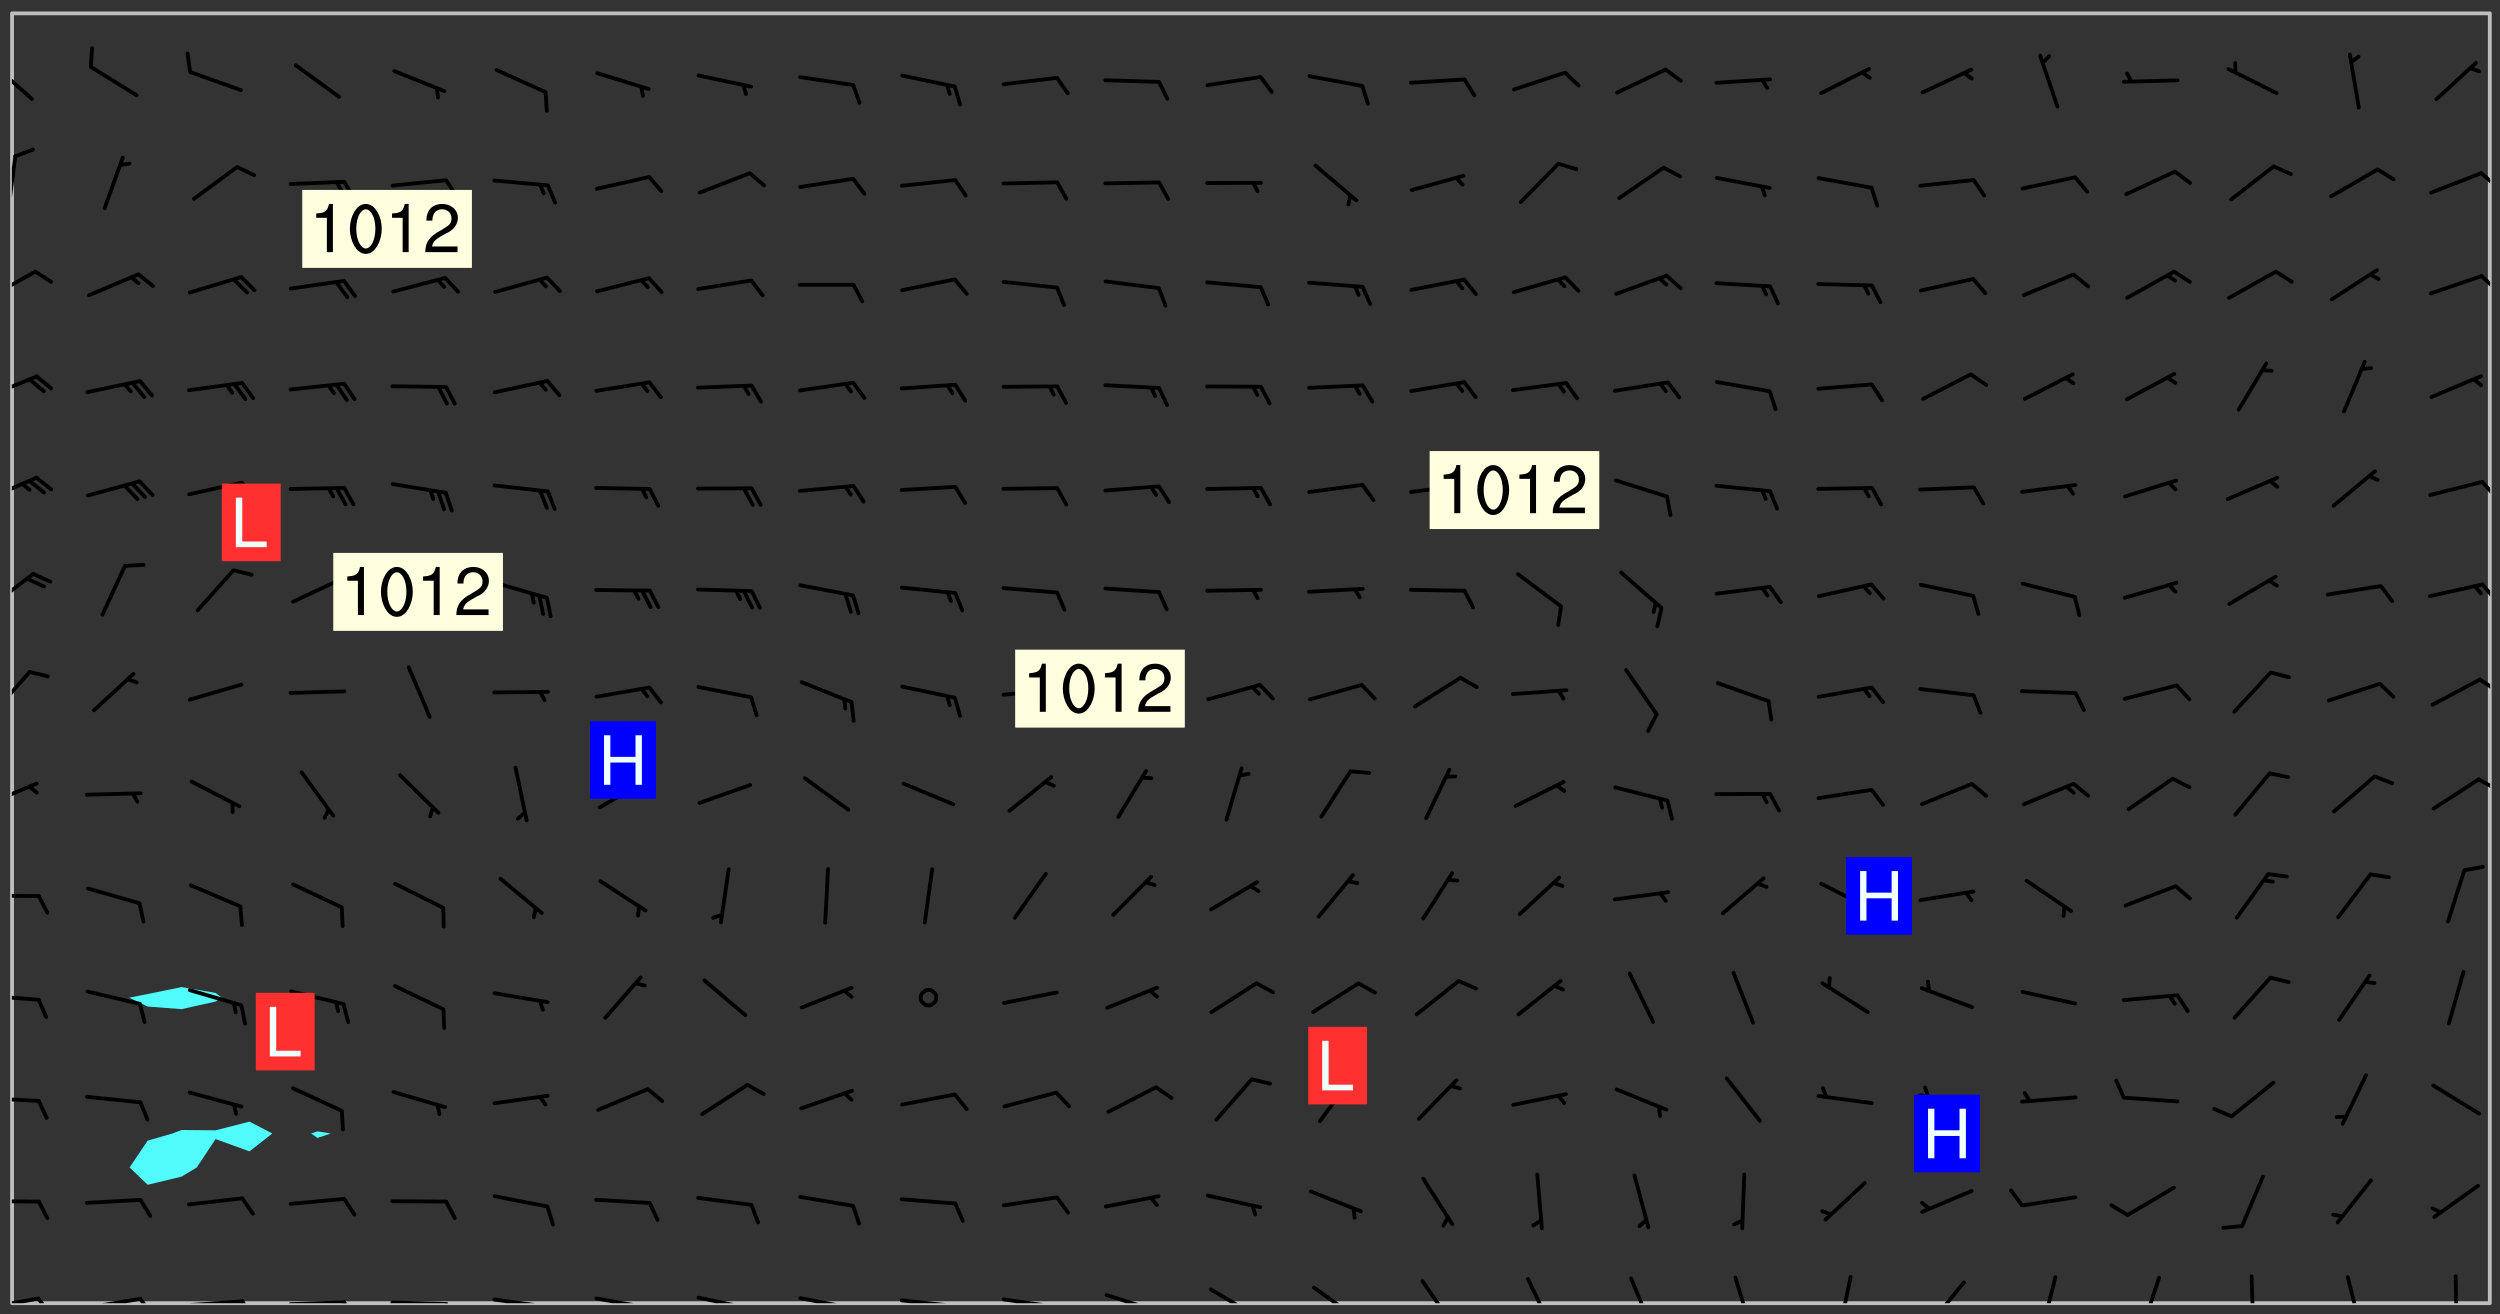 <svg xmlns="http://www.w3.org/2000/svg" role="img" xmlns:xlink="http://www.w3.org/1999/xlink" viewBox="142.45 309.95 326.84 171.84"><rect x="142.45" y="309.95" width="326.84" height="171.84" fill="#333333" stroke="none"/><defs><clipPath id="clip2"><path d="M 144 311.672 L 145 311.672 L 145 480.328 L 144 480.328 Z M 144 311.672"/></clipPath><clipPath id="clip3"><path d="M 144 311.672 L 468 311.672 L 468 480.328 L 144 480.328 Z M 144 311.672"/></clipPath><clipPath id="clip4"><path d="M 467 311.672 L 468 311.672 L 468 480.328 L 467 480.328 Z M 467 311.672"/></clipPath><clipPath id="clip5"><path d="M 144 479 L 148 479 L 148 480.328 L 144 480.328 Z M 144 479"/></clipPath><clipPath id="clip6"><path d="M 147 479 L 150 479 L 150 480.328 L 147 480.328 Z M 147 479"/></clipPath><clipPath id="clip7"><path d="M 153 479 L 162 479 L 162 480.328 L 153 480.328 Z M 153 479"/></clipPath><clipPath id="clip8"><path d="M 160 479 L 163 479 L 163 480.328 L 160 480.328 Z M 160 479"/></clipPath><clipPath id="clip9"><path d="M 166 479 L 175 479 L 175 480.328 L 166 480.328 Z M 166 479"/></clipPath><clipPath id="clip10"><path d="M 173 479 L 176 479 L 176 480.328 L 173 480.328 Z M 173 479"/></clipPath><clipPath id="clip11"><path d="M 180 479 L 188 479 L 188 480.328 L 180 480.328 Z M 180 479"/></clipPath><clipPath id="clip12"><path d="M 187 479 L 189 479 L 189 480.328 L 187 480.328 Z M 187 479"/></clipPath><clipPath id="clip13"><path d="M 193 479 L 202 479 L 202 480.328 L 193 480.328 Z M 193 479"/></clipPath><clipPath id="clip14"><path d="M 200 480 L 203 480 L 203 480.328 L 200 480.328 Z M 200 480"/></clipPath><clipPath id="clip15"><path d="M 206 479 L 215 479 L 215 480.328 L 206 480.328 Z M 206 479"/></clipPath><clipPath id="clip16"><path d="M 213 480 L 216 480 L 216 480.328 L 213 480.328 Z M 213 480"/></clipPath><clipPath id="clip17"><path d="M 220 479 L 228 479 L 228 480.328 L 220 480.328 Z M 220 479"/></clipPath><clipPath id="clip18"><path d="M 227 480 L 229 480 L 229 480.328 L 227 480.328 Z M 227 480"/></clipPath><clipPath id="clip19"><path d="M 233 479 L 241 479 L 241 480.328 L 233 480.328 Z M 233 479"/></clipPath><clipPath id="clip20"><path d="M 240 480 L 242 480 L 242 480.328 L 240 480.328 Z M 240 480"/></clipPath><clipPath id="clip21"><path d="M 246 479 L 255 479 L 255 480.328 L 246 480.328 Z M 246 479"/></clipPath><clipPath id="clip22"><path d="M 253 480 L 255 480 L 255 480.328 L 253 480.328 Z M 253 480"/></clipPath><clipPath id="clip23"><path d="M 260 479 L 268 479 L 268 480.328 L 260 480.328 Z M 260 479"/></clipPath><clipPath id="clip24"><path d="M 267 480 L 269 480 L 269 480.328 L 267 480.328 Z M 267 480"/></clipPath><clipPath id="clip25"><path d="M 273 479 L 281 479 L 281 480.328 L 273 480.328 Z M 273 479"/></clipPath><clipPath id="clip26"><path d="M 280 480 L 282 480 L 282 480.328 L 280 480.328 Z M 280 480"/></clipPath><clipPath id="clip27"><path d="M 286 479 L 295 479 L 295 480.328 L 286 480.328 Z M 286 479"/></clipPath><clipPath id="clip28"><path d="M 292 480 L 294 480 L 294 480.328 L 292 480.328 Z M 292 480"/></clipPath><clipPath id="clip29"><path d="M 300 478 L 308 478 L 308 480.328 L 300 480.328 Z M 300 478"/></clipPath><clipPath id="clip30"><path d="M 313 478 L 321 478 L 321 480.328 L 313 480.328 Z M 313 478"/></clipPath><clipPath id="clip31"><path d="M 328 477 L 333 477 L 333 480.328 L 328 480.328 Z M 328 477"/></clipPath><clipPath id="clip32"><path d="M 341 476 L 346 476 L 346 480.328 L 341 480.328 Z M 341 476"/></clipPath><clipPath id="clip33"><path d="M 355 476 L 359 476 L 359 480.328 L 355 480.328 Z M 355 476"/></clipPath><clipPath id="clip34"><path d="M 369 476 L 372 476 L 372 480.328 L 369 480.328 Z M 369 476"/></clipPath><clipPath id="clip35"><path d="M 382 476 L 385 476 L 385 480.328 L 382 480.328 Z M 382 476"/></clipPath><clipPath id="clip36"><path d="M 394 477 L 400 477 L 400 480.328 L 394 480.328 Z M 394 477"/></clipPath><clipPath id="clip37"><path d="M 409 476 L 412 476 L 412 480.328 L 409 480.328 Z M 409 476"/></clipPath><clipPath id="clip38"><path d="M 422 476 L 425 476 L 425 480.328 L 422 480.328 Z M 422 476"/></clipPath><clipPath id="clip39"><path d="M 436 476 L 438 476 L 438 480.328 L 436 480.328 Z M 436 476"/></clipPath><clipPath id="clip40"><path d="M 449 476 L 452 476 L 452 480.328 L 449 480.328 Z M 449 476"/></clipPath><clipPath id="clip41"><path d="M 463 476 L 464 476 L 464 480.328 L 463 480.328 Z M 463 476"/></clipPath><clipPath id="clip42"><path d="M 144 466 L 148 466 L 148 468 L 144 468 Z M 144 466"/></clipPath><clipPath id="clip43"><path d="M 144 453 L 148 453 L 148 455 L 144 455 Z M 144 453"/></clipPath><clipPath id="clip44"><path d="M 144 439 L 148 439 L 148 441 L 144 441 Z M 144 439"/></clipPath><clipPath id="clip45"><path d="M 144 426 L 148 426 L 148 428 L 144 428 Z M 144 426"/></clipPath><clipPath id="clip46"><path d="M 144 412 L 148 412 L 148 416 L 144 416 Z M 144 412"/></clipPath><clipPath id="clip47"><path d="M 466 411 L 468 411 L 468 414 L 466 414 Z M 466 411"/></clipPath><clipPath id="clip48"><path d="M 144 397 L 147 397 L 147 404 L 144 404 Z M 144 397"/></clipPath><clipPath id="clip49"><path d="M 466 398 L 468 398 L 468 401 L 466 401 Z M 466 398"/></clipPath><clipPath id="clip50"><path d="M 144 384 L 148 384 L 148 390 L 144 390 Z M 144 384"/></clipPath><clipPath id="clip51"><path d="M 466 386 L 468 386 L 468 389 L 466 389 Z M 466 386"/></clipPath><clipPath id="clip52"><path d="M 144 372 L 148 372 L 148 376 L 144 376 Z M 144 372"/></clipPath><clipPath id="clip53"><path d="M 466 372 L 468 372 L 468 376 L 466 376 Z M 466 372"/></clipPath><clipPath id="clip54"><path d="M 144 358 L 148 358 L 148 363 L 144 363 Z M 144 358"/></clipPath><clipPath id="clip55"><path d="M 144 345 L 148 345 L 148 350 L 144 350 Z M 144 345"/></clipPath><clipPath id="clip56"><path d="M 466 345 L 468 345 L 468 348 L 466 348 Z M 466 345"/></clipPath><clipPath id="clip57"><path d="M 144 330 L 145 330 L 145 338 L 144 338 Z M 144 330"/></clipPath><clipPath id="clip58"><path d="M 466 332 L 468 332 L 468 335 L 466 335 Z M 466 332"/></clipPath><clipPath id="clip59"><path d="M 144 317 L 147 317 L 147 324 L 144 324 Z M 144 317"/></clipPath><g id="surface474" clip-path="url(#clip1)"><path fill="#fff" fill-opacity="0" fill-rule="evenodd" d="M 0 0 L 1000 0 L 1000 1000 L 0 1000 Z M 0 0"/><path fill="#d3d3d3" fill-opacity="0" fill-rule="evenodd" d="M162.152 355.867L161.918 356.16 161.977 356.395 162.094 356.566 162.27 356.801 162.562 357.148 162.676 357.207 162.793 357.035 162.852 356.801 163.027 356.625 163.492 356.449 164.191 356.449 164.426 356.742 164.715 357.559 164.773 357.734 164.949 357.965 165.301 358.199 166 358.898 166.172 359.074 166.406 359.422 166.641 359.832 166.93 360.414 167.34 360.879 167.57 361.113 167.805 361.289 167.922 361.52 168.098 361.812 168.27 362.977 168.27 363.211 168.328 363.5 168.387 363.617 168.504 363.734 168.852 364.145 168.969 364.316 169.145 364.492 169.32 364.727 169.438 364.898 169.609 365.25 169.668 365.484 169.902 365.891 170.137 365.832 169.961 366.008 169.902 366.938 169.32 366.938 169.086 366.824 168.738 366.938 168.621 367.055 168.562 367.348 168.504 367.523 168.387 367.695 167.922 367.988 167.863 368.223 167.805 368.336 167.805 368.98 167.863 369.152 167.863 369.562 167.922 369.621 167.922 370.027 167.98 370.434 168.098 370.609 168.156 370.668 168.387 371.309 168.328 371.602 168.328 372.301 168.27 372.883 168.27 373.117 168.211 373.348 168.156 373.699 168.156 375.621 168.211 375.738 168.637 375.738 168.27 375.855 168.246 376.207 169.137 377.375 170.879 377.914 172.219 378.273 172.219 378.812 172.309 379.621 172.844 380.336 174.363 380.605 175.254 380.52 175.344 381.684 175.879 381.863 177.039 381.684 179.094 380.699 180.254 380.336 182.133 380.16 183.828 379.98 183.648 380.699 182.133 380.785 180.883 380.875 180.078 381.145 179.004 381.953 179.273 382.672 179.809 383.57 179.629 384.195 179.363 385.004 179.629 386.082 180.254 386.98 181.059 387.16 182.309 386.98 182.043 387.703 182.141 388.207 182.195 388.5 182.195 388.672 182.254 388.965 182.254 389.371 182.43 389.488 182.781 389.605 183.188 389.605 183.48 389.43 183.594 389.312 183.652 389.195 183.77 388.965 183.828 388.789 184.18 388.324 184.41 388.148 184.586 388.09 184.762 388.148 184.82 388.324 184.938 389.312 184.992 389.781 185.051 389.953 185.168 390.188 185.344 390.246 186.16 390.305 186.449 390.305 186.566 390.539 186.625 390.945 186.684 391.297 186.684 392.402 186.801 392.695 186.918 393.043 187.207 393.742 187.383 394.094 187.965 394.848 188.316 395.023 188.488 395.082 188.957 395.316 189.598 395.781 189.945 396.016 190.238 396.191 190.531 396.246 190.762 396.309 191.578 396.656 191.871 396.832 191.984 397.004 192.336 397.355 192.453 397.531 192.977 398.172 192.977 398.461 193.035 398.812 193.035 399.16 193.094 399.512 193.152 399.801 193.27 399.859 193.441 399.918 193.617 399.918 194.199 400.152 194.375 400.27 194.551 400.559 194.727 400.793 194.84 401.027 195.133 401.258 195.25 401.375 195.25 401.785 195.309 401.84 195.598 402.074 195.832 402.191 195.891 402.309 196.008 402.48 196.066 402.598 196.297 402.832 196.355 403.008 196.59 403.066 196.707 403.125 196.59 403.238 196.531 403.355 196.531 403.473 196.414 403.766 196.297 404.055 196.297 404.637 196.473 404.754 196.59 404.812 196.648 404.93 196.766 405.047 196.879 405.105 197.055 405.453 197.113 405.805 197.172 406.211 197.172 406.387 197.113 406.562 196.996 407.262 196.996 407.434 197.113 407.609 197.406 407.902 197.812 407.902 197.988 408.02 198.105 408.191 198.223 408.484 198.223 408.719 197.695 408.719 197.465 408.484 197.23 408.484 197.055 408.543 196.996 409.242 197.055 409.59 197.172 409.766 197.348 410.176 197.465 410.406 197.754 410.875 197.93 410.93 198.453 410.93 198.688 410.988 199.445 411.629 199.504 411.922 199.504 412.156 199.562 412.215 199.793 412.562 199.793 412.914 199.676 413.086 199.676 413.379 199.969 413.668 200.262 413.844 200.434 413.902 200.727 414.078 201.02 414.195 201.602 414.602 201.891 414.836 202.184 415.012 202.402 415.172 202.418 415.184 202.648 415.359 203.289 415.883 203.465 416.117 203.582 416.293 203.758 416.469 203.871 416.641 203.871 417.281 203.988 417.457 204.457 417.574 205.039 417.691 205.273 417.75 205.504 417.863 205.797 417.98 205.91 418.039 206.496 418.391 206.785 418.562 206.961 418.625 207.137 418.68 207.312 418.738 208.012 419.09 208.301 419.266 208.535 419.32 208.824 419.496 209.059 419.613 209.699 420.02 209.992 420.137 210.164 420.195 210.398 420.254 210.809 420.312 211.039 420.371 211.273 420.488 211.332 420.66 210.922 420.836 211.391 420.895 211.449 421.188 211.562 421.422 211.738 421.477 211.973 421.535 212.148 421.594 212.555 421.711 213.195 421.945 213.312 422.117 213.371 422.352 213.371 422.527 213.312 422.645 213.254 423.051 213.488 423.285 213.605 423.344 213.953 423.461 214.594 423.691 214.77 423.809 215.059 423.926 215.234 424.102 215.469 424.566 216.051 425.672 216.227 425.848 216.574 426.023 216.75 426.141 217.102 426.258 218.148 426.781 218.383 426.84 218.848 426.953 219.141 427.012 219.605 427.188 220.363 427.77 220.598 428.004 220.945 428.469 221.121 428.645 221.41 428.879 222.227 429.578 222.52 429.754 222.809 430.043 223.102 430.219 223.395 430.508 224.09 431.148 224.266 431.324 224.559 431.559 224.848 431.793 225.316 432.082 225.957 432.664 226.305 432.898 226.539 433.191 226.887 433.539 227.238 434.004 228.172 434.996 228.52 435.402 228.637 435.578 228.871 435.637 228.984 435.754 229.629 435.93 229.859 436.043 230.094 436.102 230.387 436.277 230.617 436.395 231.551 437.094 231.957 437.5 232.191 437.676 232.598 437.852 232.832 437.969 233.648 438.316 233.996 438.551 234.23 438.668 234.523 438.957 234.754 439.074 235.512 439.426 235.863 439.598 236.094 439.656 236.387 439.773 236.621 439.832 237.492 440.008 238.309 440.008 238.777 440.238 238.949 440.297 239.824 440.996 240.289 441.113 240.582 441.172 240.758 441.23 240.988 441.289 241.457 441.348 241.805 441.406 242.156 441.465 242.562 441.523 242.855 441.523 243.027 441.582 243.027 441.812 243.203 441.988 243.496 441.988 243.844 442.047 244.195 442.105 244.895 442.223 245.535 442.223 246 441.988 246.293 441.812 246.465 441.695 246.875 441.523 247.164 441.348 248.098 440.883 248.566 440.59 249.09 440.297 249.555 440.125 250.02 439.949 251.07 439.484 251.359 439.367 251.77 439.25 252.059 439.133 252.586 438.957 254.102 438.258 254.684 437.91 254.973 437.852 255.266 437.793 255.613 437.676 256.488 437.445 256.84 437.328 256.953 437.328 257.188 437.27 258.062 437.035 258.297 436.977 259.109 436.977 259.461 436.918 260.277 436.801 260.449 436.742 260.801 436.688 261.094 436.629 261.324 436.57 262.141 436.395 262.316 436.336 262.664 436.336 262.898 436.277 263.363 436.16 264.121 435.988 264.355 435.93 264.703 435.93 265.113 435.812 265.402 435.754 266.688 435.695 266.977 435.695 267.387 435.637 267.617 435.578 267.793 435.578 268.668 435.461 269.074 435.461 269.484 435.344 269.832 435.344 270.184 435.23 271.055 435.172 272.805 435.172 273.852 435.461 274.262 435.578 274.551 435.695 274.902 435.812 275.191 435.93 276.242 436.102 276.531 436.16 276.824 436.16 277.117 436.219 277.289 436.277 277.699 436.336 277.871 436.395 277.988 436.453 278.105 436.453 278.223 436.512 278.574 436.57 278.688 436.57 279.098 436.637 281.02 437.031 282.945 437.426 284.465 437.875 286.16 438.594 288.305 439.398 289.91 438.68 291.34 437.875 292.5 436.797 293.75 436.348 296.785 435.629 298.66 435.27 300.805 433.922 303.039 432.668 305.539 431.41 307.234 430.961 309.02 430.781 310.18 430.512 310.805 431.051 312.145 430.781 312.859 429.793 313.844 428.449 314.289 428.27 315.094 427.91 316.969 427.371 318.754 426.922 320.004 426.652 321.164 426.562 322.863 426.473 324.824 426.203 326.074 426.113 326.613 426.113 327.238 426.023 328.129 426.023 330.273 425.844 332.684 425.664 335.273 425.574 336.969 425.754 338.578 425.844 340.008 426.203 341.168 426.922 343.043 427.91 344.203 429.438 344.469 430.152 345.098 430.242 345.453 431.141 345.988 431.68 346.523 433.207 347.598 433.566 348.133 433.566 347.328 434.102 347.418 435.809 348.133 438.504 349.023 439.309 349.918 440.297 350.633 441.555 352.418 442.094 353.938 441.914 354.293 443.258 355.902 442.453 356.883 441.914 357.152 442.184 357.469 441.969 357.688 441.824 358.488 442.273 358.938 441.914 359.293 441.914 359.828 441.645 360.367 440.926 360.902 440.656 361.527 439.668 362.688 440.117 363.527 440.488 364.922 441.105 366.617 440.926 368.223 440.926 370.008 441.016 370.188 439.309 370.723 437.965 371.527 438.234 372.02 439.082 372.422 439.488 372.332 440.027 372.332 440.387 373.047 440.836 373.758 440.566 375.188 440.566 375.547 441.555 375.992 442.812 376.707 444.156 377.957 444.785 379.652 445.414 380.367 445.234 380.547 444.695 381.527 444.605 381.977 444.965 382.062 446.223 381.797 446.852 381.262 447.031 381.262 447.57 381.977 448.555 382.242 449.094 383.227 450.082 384.027 451.16 383.762 451.52 383.672 452.418 383.047 454.75 382.691 456.816 382.602 458.609 382.422 459.328 382.332 459.867 382.332 461.305 381.352 463.188 380.992 464.895 380.457 465.793 379.652 466.961 379.387 467.5 381.441 468.754 381.527 469.113 381.172 469.652 381.082 469.473 381.082 470.281 381.172 471.719 380.727 472.434 379.652 472.527 379.387 473.242 379.922 474.141 380.727 474.859 381.887 475.668 383.227 475.938 383.672 476.297 383.316 476.746 381.527 476.656 380.277 476.207 379.562 475.488 378.938 475.398 378.762 478.988 378.574 480.297 467.934 480.297 467.934 311.703 412.664 311.703 412.664 360.785 413.426 360.91 416.715 361.453 418.738 364.289 418.738 367.043 421.09 367.375 423.438 367.707 427.488 367.707 426.109 371.867 424.086 372.574 422.062 373.277 421.52 373.621 418.926 375.238 418.738 375.355 416.715 373.277 415.984 370.535 413.312 368.457 411.938 364.957 411.871 364.875 409.914 362.203 412.664 360.785 412.664 311.703 294.422 311.703 294.422 403.117 294.539 403.148 294.672 403.16 294.746 403.234 294.852 403.281 294.941 403.34 295.027 403.398 295.117 403.457 295.414 403.754 295.473 403.844 295.504 403.961 295.531 404.078 295.547 404.215 295.516 404.332 295.457 404.422 295.398 404.508 295.355 404.613 295.309 404.715 295.281 404.836 295.281 404.98 295.457 405.25 295.605 405.398 295.68 405.484 295.754 405.559 295.797 405.664 295.859 405.754 295.918 405.84 295.961 405.945 296.02 406.035 296.066 406.137 296.109 406.242 296.168 406.328 296.285 406.508 296.359 406.582 296.422 406.668 296.48 406.758 296.523 406.863 296.582 406.953 296.641 407.039 296.703 407.129 296.762 407.219 296.805 407.32 296.922 407.5 296.996 407.574 297.055 407.66 297.129 407.734 297.219 407.793 297.324 407.84 297.473 407.84 297.605 407.824 297.738 407.84 297.84 407.793 297.914 407.719 297.961 407.617 297.945 407.484 297.945 407.336 297.898 407.23 297.871 407.113 297.824 407.012 297.797 406.891 297.754 406.789 297.691 406.699 297.648 406.598 297.605 406.492 297.574 406.375 297.559 406.242 297.547 406.105 297.633 406.047 297.691 405.961 297.812 405.93 297.855 406.035 297.871 406.168 297.871 406.285 297.93 406.387 297.988 406.477 298.078 406.535 298.227 406.684 298.285 406.773 298.328 406.879 298.316 406.98 298.402 407.039 298.508 407.086 298.594 407.145 298.684 407.203 298.758 407.277 298.641 407.305 298.535 407.352 298.449 407.41 298.375 407.484 298.316 407.574 298.254 407.66 298.227 407.781 298.18 407.883 298.137 407.988 298.105 408.105 298.094 408.238 298.078 408.371 298.078 408.52 298.105 408.637 298.152 408.742 298.195 408.844 298.254 408.934 298.328 409.008 298.418 409.066 298.492 409.141 298.582 409.199 298.641 409.289 298.684 409.395 298.73 409.496 298.848 409.527 298.98 409.543 299.129 409.543 299.246 409.512 299.352 409.555 299.395 409.66 299.441 409.762 299.469 409.883 299.5 410 299.527 410.117 299.559 410.238 299.586 410.355 299.691 410.398 299.793 410.445 299.926 410.43 300.074 410.578 300.137 410.664 300.211 410.738 300.281 410.812 300.371 410.875 300.477 410.918 300.578 410.961 300.695 410.992 300.832 411.008 300.949 410.977 301.023 410.902 301.051 410.785 301.039 410.652 301.008 410.531 300.98 410.414 301.023 410.309 301.141 410.309 301.23 410.371 301.348 410.398 301.496 410.398 301.629 410.414 301.777 410.414 301.91 410.43 302.043 410.414 302.191 410.414 302.324 410.398 302.457 410.387 302.594 410.398 302.711 410.371 302.844 410.355 303.035 410.297 302.977 410.473 302.961 410.605 302.934 410.727 302.918 410.859 302.859 410.945 302.727 410.961 302.621 411.008 302.516 411.051 302.398 411.082 302.281 411.109 302.016 411.141 301.867 411.141 301.734 411.156 301.66 411.23 301.719 411.316 301.867 411.465 301.984 411.645 302.059 411.715 302.148 411.777 302.238 411.836 302.324 411.895 302.414 411.953 302.516 411.996 302.621 412.059 302.727 412.102 302.812 412.16 302.918 412.207 303.02 412.25 303.199 412.367 303.258 412.457 303.215 412.559 303.168 412.664 303.184 412.797 303.406 413.02 303.465 413.109 303.508 413.211 303.539 413.332 303.582 413.434 303.598 413.566 303.629 413.684 303.641 413.82 303.672 413.938 303.82 414.086 303.922 414.129 304.027 414.172 304.145 414.203 304.277 414.219 304.414 414.234 304.531 414.234 304.648 414.203 304.738 414.145 304.781 414.039 304.828 413.938 304.871 413.832 304.902 413.715 304.914 413.582 304.914 413.434 304.902 413.301 304.887 413.168 304.855 413.051 304.812 412.945 304.766 412.84 304.723 412.738 304.68 412.633 304.664 412.5 304.68 412.367 304.707 412.25 304.738 412.133 304.766 412.012 304.812 411.91 304.902 411.852 304.988 411.789 305.062 411.715 305.152 411.656 305.375 411.434 305.434 411.348 305.508 411.273 305.625 411.094 305.684 411.008 305.684 410.859 305.609 410.785 305.508 410.738 305.402 410.695 305.301 410.652 305.242 410.562 305.195 410.457 305.168 410.34 305.258 410.281 305.375 410.25 305.477 410.207 305.656 410.09 305.805 409.941 305.816 409.809 305.805 409.703 305.715 409.645 305.582 409.66 305.434 409.66 305.301 409.676 305.168 409.66 305.047 409.629 304.961 409.57 304.887 409.496 304.828 409.406 304.766 409.32 304.648 409.141 304.59 409.055 304.621 408.934 304.707 408.875 304.828 408.844 304.887 408.758 304.887 408.637 304.855 408.52 304.797 408.43 304.738 408.344 304.691 408.238 304.664 408.121 304.648 407.988 304.707 407.898 304.781 407.824 304.871 407.766 304.988 407.586 305.062 407.512 305.121 407.426 305.27 407.277 305.391 407.246 305.523 407.23 305.656 407.246 305.73 407.32 305.773 407.426 305.789 407.559 305.758 407.676 305.641 407.707 305.508 407.719 305.359 407.867 305.316 407.973 305.27 408.074 305.242 408.195 305.211 408.312 305.211 408.461 305.242 408.578 305.285 408.684 305.344 408.773 305.418 408.844 305.492 408.918 305.609 408.949 305.73 408.977 305.848 408.949 305.98 408.934 306.098 408.934 306.188 408.992 306.262 409.066 306.309 409.172 306.367 409.258 306.469 409.305 306.602 409.32 306.707 409.363 306.793 409.422 306.781 409.527 306.707 409.602 306.527 409.719 306.469 409.809 306.379 409.867 306.309 409.941 306.234 410.016 306.172 410.105 306.145 410.223 306.129 410.355 306.145 410.488 306.129 410.621 306.129 410.77 306.145 410.902 306.172 411.02 306.203 411.141 306.277 411.215 306.367 411.273 306.453 411.332 306.543 411.391 306.66 411.422 306.66 411.508 306.559 411.555 306.469 411.613 306.203 411.645 306.086 411.672 305.938 411.672 305.832 411.715 305.73 411.762 305.672 411.852 305.609 412.086 305.598 412.219 305.566 412.34 305.551 412.473 305.551 412.766 305.539 412.898 305.551 413.035 305.566 413.168 305.699 413.184 305.832 413.195 305.953 413.227 306.039 413.285 306.113 413.359 306.16 413.465 306.203 413.566 306.219 413.699 306.219 414.145 306.203 414.277 306.203 414.723 306.234 414.988 306.262 415.105 306.277 415.238 306.309 415.355 306.395 415.566 306.426 415.832 306.426 415.98 306.395 416.098 306.367 416.215 306.336 416.336 306.309 416.453 306.277 416.57 306.246 416.691 306.234 416.824 306.219 416.957 306.309 417.016 306.426 416.984 306.527 417 306.574 417.105 306.543 417.371 306.543 417.812 306.5 417.918 306.453 418.023 306.41 418.125 306.367 418.23 306.309 418.316 306.277 418.438 306.234 418.555 306.203 418.672 306.188 418.805 306.203 418.938 306.262 419.027 306.367 419.074 306.453 419.133 306.512 419.219 306.5 419.355 306.469 419.473 306.426 419.574 306.426 420.02 306.41 420.152 306.41 420.301 306.379 420.418 306.336 420.523 306.309 420.641 306.262 420.746 306.219 420.848 306.188 420.969 306.16 421.086 306.129 421.219 306.098 421.336 306.07 421.453 306.027 421.559 305.996 421.676 305.965 421.797 305.953 421.93 305.938 422.062 305.938 422.359 305.965 422.477 305.965 422.625 306.012 423.023 306.039 423.141 306.098 423.23 306.219 423.262 306.367 423.262 306.5 423.246 306.559 423.336 306.559 423.453 306.5 423.543 306.41 423.602 306.309 423.645 306.203 423.691 306.113 423.75 306.027 423.809 305.891 423.824 305.773 423.793 305.641 423.777 305.539 423.824 305.477 423.91 305.465 424.047 305.449 424.18 305.418 424.297 305.391 424.414 305.375 424.547 305.344 424.668 305.344 424.965 305.359 425.098 305.391 425.215 305.391 425.363 305.402 425.496 305.402 425.645 305.375 425.762 305.328 425.863 305.301 425.984 305.27 426.102 305.211 426.191 305.137 426.266 305.035 426.309 304.93 426.355 304.812 426.383 304.691 426.414 304.59 426.367 304.648 426.281 304.754 426.234 304.781 426.117 304.812 426 304.84 425.879 304.871 425.762 304.871 425.613 304.887 425.48 304.855 425.363 304.812 425.258 304.707 425.273 304.633 425.348 304.531 425.391 304.441 425.453 304.367 425.527 304.324 425.629 304.309 425.762 304.277 425.879 304.25 426 304.219 426.117 304.191 426.234 304.16 426.355 304.133 426.473 304.102 426.59 304.059 426.695 303.969 426.754 303.879 426.754 303.762 426.723 303.73 426.637 303.746 426.5 303.715 426.383 303.715 426.234 303.703 426.102 303.703 425.953 303.641 425.719 303.613 425.598 303.57 425.496 303.523 425.391 303.465 425.305 303.406 425.215 303.363 425.109 303.301 425.023 303.152 424.875 303.082 424.801 302.977 424.754 302.871 424.711 302.77 424.668 302.473 424.371 302.383 424.297 302.297 424.238 302.191 424.195 302.102 424.133 302.016 424.074 301.91 424.031 301.82 423.973 301.734 423.91 301.66 423.84 301.555 423.793 301.469 423.734 301.363 423.691 301.273 423.629 301.172 423.586 301.066 423.543 300.98 423.484 300.875 423.438 300.77 423.395 300.668 423.348 300.578 423.289 300.477 423.246 300.371 423.203 300.281 423.141 300.164 423.113 300.031 423.098 299.898 423.113 299.75 423.113 299.617 423.129 299.5 423.098 299.41 423.039 299.336 422.965 299.246 422.906 299.145 422.859 298.996 422.859 298.875 422.832 298.773 422.789 298.699 422.715 298.582 422.535 298.492 422.477 298.391 422.434 298.301 422.371 298.195 422.328 298.105 422.27 298.02 422.211 297.914 422.164 297.855 422.078 297.797 421.988 297.754 421.883 297.707 421.781 297.633 421.707 297.547 421.648 297.473 421.574 297.383 421.516 297.16 421.293 297.117 421.188 297.086 420.922 297.191 420.879 297.336 420.879 297.441 420.922 297.516 420.996 297.605 421.055 297.691 421.113 297.797 421.16 297.887 421.219 298.035 421.367 298.105 421.441 298.254 421.59 298.316 421.676 298.391 421.75 298.477 421.809 298.551 421.883 298.641 421.945 298.73 422.004 298.816 422.062 299.086 422.238 299.188 422.285 299.293 422.328 299.395 422.371 299.441 422.297 299.5 422.211 299.574 422.137 299.645 422.062 299.75 422.105 299.824 422.18 299.883 422.27 299.926 422.371 299.973 422.477 300.016 422.582 300.137 422.609 300.254 422.582 300.328 422.492 300.371 422.387 300.43 422.297 300.504 422.223 300.609 422.18 300.727 422.152 300.859 422.164 300.949 422.223 301.098 422.371 301.156 422.461 301.199 422.566 301.246 422.668 301.289 422.773 301.332 422.875 301.438 422.922 301.543 422.965 301.676 422.98 301.762 422.922 301.82 422.832 301.895 422.758 302 422.715 302.117 422.742 302.223 422.789 302.324 422.832 302.43 422.875 302.531 422.922 302.711 423.039 302.711 423.156 302.695 423.289 302.711 423.422 302.727 423.559 302.785 423.645 302.887 423.691 303.008 423.719 303.125 423.75 303.273 423.75 303.391 423.719 303.449 423.629 303.629 423.512 303.688 423.422 303.762 423.348 303.82 423.262 303.938 423.082 304.117 422.965 304.234 422.996 304.324 423.055 304.367 423.129 304.352 423.262 304.352 423.379 304.441 423.438 304.59 423.438 304.723 423.422 304.855 423.41 305.121 423.379 305.227 423.336 305.344 423.305 305.465 423.277 305.539 423.203 305.609 423.129 305.672 423.039 305.656 422.934 305.609 422.832 305.508 422.789 305.402 422.773 305.285 422.801 305.02 422.832 304.871 422.832 304.797 422.758 304.707 422.699 304.59 422.668 304.473 422.641 304.34 422.625 304.191 422.625 304.059 422.641 303.762 422.641 303.656 422.594 303.508 422.445 303.465 422.344 303.406 422.254 303.629 422.031 303.715 421.973 303.82 421.93 303.938 421.898 304.07 421.883 304.203 421.898 304.34 421.914 304.441 421.957 304.574 421.945 304.664 421.883 304.766 421.84 304.828 421.75 304.781 421.648 304.691 421.59 304.574 421.559 304.473 421.516 304.414 421.426 304.352 421.336 304.352 421.219 304.367 421.086 304.473 421.039 304.547 420.969 304.547 420.848 304.457 420.789 304.426 420.672 304.516 420.613 304.59 420.539 304.633 420.434 304.691 420.344 304.738 420.242 304.754 420.109 304.754 419.961 304.707 419.855 304.664 419.754 304.574 419.695 304.441 419.68 304.34 419.637 304.203 419.621 304.086 419.59 303.641 419.59 303.508 419.574 303.375 419.562 303.242 419.547 303.125 419.516 302.977 419.516 302.844 419.5 302.711 419.488 302.445 419.457 302.324 419.414 302.238 419.355 302.164 419.281 302.164 419.133 302.176 419 302.281 418.953 302.383 418.91 302.516 418.895 302.668 418.895 302.801 418.879 303.094 418.879 303.215 418.91 303.316 418.953 303.406 419.012 303.641 419.074 303.762 419.027 303.852 418.969 303.953 418.926 304.086 418.91 304.191 418.953 304.293 419 304.426 419.012 304.547 418.984 304.691 418.984 304.812 418.953 304.93 418.926 305.035 418.879 305.109 418.805 305.195 418.746 305.344 418.598 305.402 418.512 305.449 418.406 305.477 418.289 305.492 418.184 305.391 418.141 305.301 418.082 305.184 418.051 305.078 418.008 304.988 417.945 304.914 417.859 304.84 417.785 304.738 417.742 304.633 417.695 304.531 417.652 304.473 417.562 304.426 417.461 304.34 417.25 304.277 417.164 304.219 417.074 304.145 417 304.059 416.941 303.789 416.941 303.672 416.973 303.582 417.031 303.48 417.074 303.348 417.09 303.242 417.074 303.215 416.957 303.152 416.867 303.035 416.836 302.934 416.793 302.785 416.645 302.754 416.527 302.738 416.422 302.812 416.348 302.992 416.23 303.109 416.203 303.227 416.172 303.363 416.188 303.465 416.23 303.57 416.273 303.672 416.32 303.777 416.363 303.895 416.395 304.027 416.41 304.145 416.438 304.277 416.453 304.383 416.438 304.473 416.379 304.398 416.305 304.293 416.262 304.219 416.188 304.145 416.098 303.996 415.949 303.91 415.891 303.82 415.832 303.746 415.758 303.656 415.699 303.555 415.652 303.434 415.625 303.332 415.578 303.227 415.535 303.109 415.504 303.008 415.461 302.887 415.43 302.738 415.43 302.621 415.461 302.516 415.504 302.43 415.566 302.25 415.684 302.164 415.742 302.074 415.801 301.969 415.848 301.883 415.906 301.777 415.949 301.676 415.992 301.57 416.039 301.496 416.113 301.438 416.203 301.379 416.289 301.332 416.395 301.273 416.48 301.199 416.555 301.066 416.543 300.949 416.512 300.832 416.512 300.758 416.586 300.668 416.645 300.594 416.719 300.504 416.777 300.418 416.836 300.312 416.883 300.211 416.926 300.074 416.941 299.973 416.898 299.824 416.75 299.719 416.703 299.633 416.703 299.527 416.75 299.426 416.793 299.305 416.824 299.188 416.793 299.113 416.719 299.113 416.602 299.145 416.48 299.219 416.41 299.277 416.32 299.352 416.246 299.469 416.215 299.574 416.172 299.867 416.172 300 416.156 300.137 416.141 300.238 416.098 300.328 416.039 300.43 415.992 300.52 415.934 300.652 415.922 300.742 415.98 300.875 415.992 300.965 415.934 301.051 415.875 301.156 415.832 301.246 415.773 301.332 415.711 301.422 415.652 301.57 415.504 301.629 415.418 301.688 415.328 301.793 415.285 301.926 415.27 302.043 415.297 302.164 415.328 302.223 415.27 302.281 415.18 302.312 414.914 302.34 414.797 302.445 414.809 302.578 414.824 302.68 414.781 302.77 414.723 302.828 414.633 302.902 414.559 302.961 414.469 303.008 414.367 303.02 414.234 303.008 414.102 302.961 413.996 302.812 413.848 302.754 413.758 302.695 413.672 302.652 413.566 302.652 413.121 302.668 412.988 302.668 412.84 302.68 412.707 302.621 412.648 302.531 412.707 302.43 412.664 302.25 412.547 302.164 412.488 302.102 412.398 302.043 412.309 301.969 412.234 301.883 412.176 301.762 412.207 301.66 412.219 301.555 412.266 301.469 412.324 301.363 412.367 301.215 412.516 301.125 412.574 301.039 412.633 300.949 412.695 300.844 412.738 300.711 412.754 300.711 412.633 300.816 412.59 300.934 412.559 301.008 412.488 301.051 412.383 301.051 412.234 301.023 412.117 300.875 411.969 300.742 411.953 300.594 411.953 300.477 411.984 300.371 412.027 300.27 412.07 300.18 412.133 300.062 412.16 299.988 412.086 300 411.953 299.957 411.852 299.914 411.746 299.824 411.688 299.707 411.715 299.586 411.746 299.469 411.777 299.367 411.82 299.246 411.852 299.145 411.895 299.039 411.938 298.949 411.996 298.848 412.012 298.848 411.895 298.863 411.762 298.805 411.672 298.73 411.715 298.582 411.863 298.523 411.953 298.449 412.027 298.402 412.133 298.359 412.234 298.285 412.309 298.227 412.398 298.152 412.473 298.094 412.559 298.02 412.633 297.93 412.695 297.855 412.766 297.781 412.84 297.68 412.855 297.547 412.871 297.441 412.828 297.441 412.707 297.59 412.559 297.633 412.457 297.691 412.367 297.738 412.266 297.781 412.16 297.84 412.07 297.871 411.953 297.914 411.852 297.945 411.73 297.973 411.613 298.02 411.508 298.062 411.406 298.105 411.301 298.18 411.23 298.27 411.168 298.359 411.109 298.461 411.066 298.758 411.066 299.023 411.035 299.129 410.992 299.055 410.918 298.938 410.887 298.832 410.844 298.742 410.785 298.641 410.738 298.551 410.68 298.449 410.637 298.344 410.594 298.254 410.531 298.168 410.473 298.062 410.43 297.961 410.387 297.84 410.355 297.723 410.324 297.621 410.281 297.5 410.25 297.398 410.207 297.309 410.148 297.266 410.043 297.25 409.91 297.352 409.867 297.484 409.852 297.621 409.867 297.754 409.852 297.855 409.809 297.914 409.719 297.93 409.613 297.84 409.555 297.766 409.48 297.664 409.438 297.574 409.379 297.426 409.23 297.383 409.125 297.367 408.992 297.367 408.699 297.309 408.609 297.219 408.551 297.145 408.477 297.102 408.371 297.07 408.254 297.012 408.164 296.938 408.09 296.82 408.062 296.746 407.988 296.656 407.93 296.566 407.867 296.48 407.809 296.406 407.734 296.348 407.648 296.301 407.543 296.215 407.484 296.066 407.336 295.871 407.277 295.738 407.293 295.637 407.336 295.562 407.41 295.516 407.512 295.473 407.617 295.414 407.707 295.355 407.793 295.059 408.09 294.969 408.148 294.883 408.148 294.82 408.062 294.777 407.957 294.809 407.84 294.867 407.75 294.895 407.633 294.883 407.5 294.793 407.438 294.688 407.484 294.57 407.512 294.453 407.543 294.184 407.719 294.082 407.766 293.965 407.793 293.859 407.84 293.77 407.898 293.668 407.941 293.609 407.855 293.562 407.75 293.578 407.617 293.625 407.512 293.695 407.438 293.77 407.367 293.828 407.277 293.828 407.129 293.785 407.023 293.547 407.023 293.445 407.07 293.414 407.188 293.387 407.305 293.355 407.426 293.281 407.469 293.148 407.484 293.074 407.438 293.031 407.336 292.988 407.23 292.941 407.129 292.898 407.023 292.777 407.055 292.676 407.098 292.543 407.113 292.426 407.145 292.32 407.188 292.23 407.246 292.129 407.293 292.008 407.32 291.875 407.336 291.773 407.293 291.715 407.203 291.668 407.098 291.625 406.996 291.582 406.891 291.582 406.773 291.641 406.684 291.727 406.625 291.906 406.508 292.008 406.461 292.113 406.418 292.219 406.359 292.32 406.316 292.41 406.254 292.512 406.211 292.617 406.152 292.719 406.105 292.809 406.047 292.914 406.004 293.016 405.961 293.105 405.898 293.207 405.855 293.344 405.84 293.461 405.871 293.562 405.914 293.684 405.945 293.785 405.988 293.891 406.035 293.992 406.078 294.098 406.121 294.199 406.168 294.305 406.211 294.406 406.254 294.512 406.301 294.598 406.359 294.703 406.402 294.82 406.434 294.926 406.477 295.027 406.523 295.117 406.582 295.223 406.625 295.324 406.668 295.43 406.715 295.547 406.742 295.648 406.789 295.77 406.816 295.918 406.816 296.004 406.758 296.02 406.656 296.078 406.566 296.051 406.449 295.977 406.375 295.859 406.195 295.785 406.121 295.695 406.047 295.516 405.93 295.43 405.871 295.324 405.828 295.223 405.781 294.953 405.605 294.895 405.516 294.82 405.441 294.762 405.352 294.719 405.25 294.688 405.133 294.672 404.996 294.672 404.434 294.66 404.301 294.645 404.168 294.613 404.051 294.598 403.918 294.586 403.785 294.555 403.664 294.332 403.441 294.273 403.355 294.258 403.25 294.289 403.133 294.422 403.117 294.422 311.703 172.992 311.703 172.992 313.156 172.934 313.391 172.582 314.441 172.41 314.965 172.293 315.312 172.117 315.723 172 315.895 171.766 316.188 171.535 316.246 171.184 316.246 171.066 316.305 170.836 316.711 170.836 317.004 170.953 317.18 171.184 317.41 171.301 317.645 171.941 318.402 172.234 318.867 172.41 319.102 172.641 319.453 172.875 319.801 173.516 320.617 173.691 321.082 173.863 321.492 173.98 322.188 174.156 322.656 174.273 324.055 174.332 324.52 174.332 325.395 174.449 326.441 174.449 331.223 174.391 331.688 174.039 332.969 173.863 333.492 173.75 333.902 173.398 334.832 172.934 336 172.699 336.582 172.582 336.758 172.41 337.105 172.234 337.512 171.883 338.328 171.824 338.621 171.711 338.914 171.594 339.203 171.535 339.379 171.418 340.254 171.359 340.66 171.301 340.777 171.242 340.953 171.184 341.125 170.953 341.652 170.836 341.824 170.836 342.059 170.719 342.293 170.66 342.465 170.484 343.051 170.484 343.34 170.426 343.516 170.426 343.809 170.367 343.922 170.309 344.449 170.309 344.621 170.254 344.855 170.254 347.477 170.078 348.293 169.961 348.469 169.785 348.703 169.668 348.875 169.555 349.109 168.969 350.043 168.738 350.332 168.445 350.797 168.27 351.031 167.98 351.383 167.629 352.082 167.516 352.312 167.34 352.723 167.164 352.953 166.758 353.48 165.941 354.18 165.648 354.352 165.359 354.586 165.184 354.703 165.008 354.879 164.484 355.285 163.957 355.461 163.785 355.637 163.551 355.691 162.91 355.867 162.152 355.867M174.363 386.891L173.289 387.34 173.648 388.234 174.898 387.52 175.344 386.98 174.363 386.891"/><path fill="#d3d3d3" fill-opacity="0" fill-rule="evenodd" d="M201.508 416.598L200.613 416.598 201.062 417.227 202.043 417.586 202.848 417.496 203.293 416.508 203.117 416.598 202.402 416.242 201.508 416.598M356.129 475.668L356.07 475.145 356.07 474.852 356.184 474.559 356.242 474.328 356.711 473.859 356.824 473.859 356.941 473.746 357.059 473.688 357.234 473.688 357.469 473.629 357.816 473.629 358.051 473.688 358.168 473.746 358.398 473.918 358.457 474.094 358.574 474.676 358.574 474.969 358.457 475.145 358.285 475.434 358.109 475.609 357.582 476.133 357.352 476.367 357.234 476.426 357.059 476.426 356.941 476.367 356.535 476.074 356.359 475.957 356.242 475.898 356.184 475.785 356.129 475.668M362.77 464.711L362.711 464.539 362.711 463.43 362.77 463.258 362.945 463.199 363.117 463.141 363.293 463.141 363.527 463.082 363.645 463.141 363.703 463.84 363.645 464.012 363.527 464.188 363.41 464.246 363.176 464.77 363.062 464.828 362.828 464.828 362.77 464.711M372.383 450.32L372.266 450.145 372.266 449.445 372.559 448.57 372.676 448.398 372.852 448.047 372.965 447.816 373.082 447.523 373.434 446.766 373.551 446.535 373.723 446.301 373.898 446.301 374.016 446.242 374.656 446.242 374.773 446.301 375.008 446.535 375.18 446.648 375.531 446.941 375.648 447.059 375.762 447.234 375.762 447.348 375.879 447.406 375.996 447.523 375.996 448.223 375.938 448.398 375.938 448.629 375.879 448.805 375.531 449.855 375.414 450.086 375.297 450.32 375.18 450.379 374.949 450.613 374.309 450.902 373.434 450.902 373.023 450.785 372.383 450.32"/><path fill="none" stroke="#bebebe" stroke-linecap="round" stroke-linejoin="round" stroke-miterlimit="10" stroke-width=".5" d="M 431.957 354.305 L 108.027 354.305 L 108.027 185.68 L 431.957 185.68 L 431.957 354.305" transform="matrix(1 0 0 -1 36 666)"/><g clip-path="url(#clip2)"><path fill="#fff" fill-opacity="0" fill-rule="evenodd" d="M 144 475.891 L 144 480.328 L 144.004 480.328 L 144 480.328 L 144 311.672 L 144.004 311.672 L 144 311.672 L 144 475.891"/></g><g clip-path="url(#clip3)"><path fill="#fff" fill-opacity="0" fill-rule="evenodd" d="M 144.004 480.328 L 144.004 311.672 L 166.191 311.672 L 166.191 438.996 L 161.754 439.902 L 159.34 440.383 L 161.754 441.543 L 166.191 441.883 L 170.629 440.891 L 171.445 440.383 L 170.629 439.758 L 166.191 438.996 L 166.191 311.672 L 175.066 311.672 L 175.066 456.586 L 170.629 457.723 L 166.191 457.68 L 164.996 458.137 L 161.754 459.066 L 159.395 462.574 L 161.754 464.844 L 166.191 463.777 L 168.184 462.574 L 170.629 458.871 L 175.066 460.477 L 178.051 458.137 L 175.066 456.586 L 175.066 311.672 L 183.945 311.672 L 183.945 457.859 L 183.125 458.137 L 183.945 458.719 L 185.695 458.137 L 183.945 457.859 L 183.945 311.672 L 467.996 311.672 L 467.996 480.328 L 144.004 480.328"/></g><path fill="#50fcfc" fill-rule="evenodd" d="M161.754 441.543L159.34 440.383 161.754 439.902 166.191 438.996 170.629 439.758 171.445 440.383 170.629 440.891 166.191 441.883 161.754 441.543M161.754 464.844L159.395 462.574 161.754 459.066 164.996 458.137 166.191 457.68 170.629 457.723 175.066 456.586 178.051 458.137 175.066 460.477 170.629 458.871 168.184 462.574 166.191 463.777 161.754 464.844M183.945 458.719L183.125 458.137 183.945 457.859 185.695 458.137 183.945 458.719"/><g clip-path="url(#clip4)"><path fill="#fff" fill-opacity="0" fill-rule="evenodd" d="M 467.996 480.328 L 468 480.328 L 468 311.672 L 467.996 311.672 L 468 311.672 L 468 480.328 L 467.996 480.328"/></g><g clip-path="url(#clip5)"><path fill="none" stroke="#000" stroke-linecap="round" stroke-linejoin="round" stroke-miterlimit="10" stroke-width=".5" d="M 111.461 186.273 L 104.539 185.07" transform="matrix(1 0 0 -1 36 666)"/></g><g clip-path="url(#clip6)"><path fill="none" stroke="#000" stroke-linecap="round" stroke-linejoin="round" stroke-miterlimit="10" stroke-width=".5" d="M 111.461 186.273 L 112.969 184.336" transform="matrix(1 0 0 -1 36 666)"/></g><g clip-path="url(#clip7)"><path fill="none" stroke="#000" stroke-linecap="round" stroke-linejoin="round" stroke-miterlimit="10" stroke-width=".5" d="M 124.781 186.238 L 117.848 185.102" transform="matrix(1 0 0 -1 36 666)"/></g><g clip-path="url(#clip8)"><path fill="none" stroke="#000" stroke-linecap="round" stroke-linejoin="round" stroke-miterlimit="10" stroke-width=".5" d="M 124.781 186.238 L 126.27 184.289" transform="matrix(1 0 0 -1 36 666)"/></g><g clip-path="url(#clip9)"><path fill="none" stroke="#000" stroke-linecap="round" stroke-linejoin="round" stroke-miterlimit="10" stroke-width=".5" d="M 138.133 185.922 L 131.125 185.422" transform="matrix(1 0 0 -1 36 666)"/></g><g clip-path="url(#clip10)"><path fill="none" stroke="#000" stroke-linecap="round" stroke-linejoin="round" stroke-miterlimit="10" stroke-width=".5" d="M 138.133 185.922 L 139.438 183.844" transform="matrix(1 0 0 -1 36 666)"/></g><g clip-path="url(#clip11)"><path fill="none" stroke="#000" stroke-linecap="round" stroke-linejoin="round" stroke-miterlimit="10" stroke-width=".5" d="M 151.457 185.789 L 144.434 185.555" transform="matrix(1 0 0 -1 36 666)"/></g><g clip-path="url(#clip12)"><path fill="none" stroke="#000" stroke-linecap="round" stroke-linejoin="round" stroke-miterlimit="10" stroke-width=".5" d="M 151.457 185.789 L 152.68 183.664" transform="matrix(1 0 0 -1 36 666)"/></g><g clip-path="url(#clip13)"><path fill="none" stroke="#000" stroke-linecap="round" stroke-linejoin="round" stroke-miterlimit="10" stroke-width=".5" d="M 164.773 185.582 L 157.746 185.762" transform="matrix(1 0 0 -1 36 666)"/></g><g clip-path="url(#clip14)"><path fill="none" stroke="#000" stroke-linecap="round" stroke-linejoin="round" stroke-miterlimit="10" stroke-width=".5" d="M 164.773 185.582 L 165.867 183.387" transform="matrix(1 0 0 -1 36 666)"/></g><g clip-path="url(#clip15)"><path fill="none" stroke="#000" stroke-linecap="round" stroke-linejoin="round" stroke-miterlimit="10" stroke-width=".5" d="M 178.055 185.195 L 171.094 186.145" transform="matrix(1 0 0 -1 36 666)"/></g><g clip-path="url(#clip16)"><path fill="none" stroke="#000" stroke-linecap="round" stroke-linejoin="round" stroke-miterlimit="10" stroke-width=".5" d="M 178.055 185.195 L 178.906 182.895" transform="matrix(1 0 0 -1 36 666)"/></g><g clip-path="url(#clip17)"><path fill="none" stroke="#000" stroke-linecap="round" stroke-linejoin="round" stroke-miterlimit="10" stroke-width=".5" d="M 191.348 185.055 L 184.434 186.289" transform="matrix(1 0 0 -1 36 666)"/></g><g clip-path="url(#clip18)"><path fill="none" stroke="#000" stroke-linecap="round" stroke-linejoin="round" stroke-miterlimit="10" stroke-width=".5" d="M 191.348 185.055 L 192.102 182.719" transform="matrix(1 0 0 -1 36 666)"/></g><g clip-path="url(#clip19)"><path fill="none" stroke="#000" stroke-linecap="round" stroke-linejoin="round" stroke-miterlimit="10" stroke-width=".5" d="M 204.641 184.941 L 197.77 186.402" transform="matrix(1 0 0 -1 36 666)"/></g><g clip-path="url(#clip20)"><path fill="none" stroke="#000" stroke-linecap="round" stroke-linejoin="round" stroke-miterlimit="10" stroke-width=".5" d="M 204.641 184.941 L 205.32 182.582" transform="matrix(1 0 0 -1 36 666)"/></g><g clip-path="url(#clip21)"><path fill="none" stroke="#000" stroke-linecap="round" stroke-linejoin="round" stroke-miterlimit="10" stroke-width=".5" d="M 217.969 185.008 L 211.07 186.336" transform="matrix(1 0 0 -1 36 666)"/></g><g clip-path="url(#clip22)"><path fill="none" stroke="#000" stroke-linecap="round" stroke-linejoin="round" stroke-miterlimit="10" stroke-width=".5" d="M 217.969 185.008 L 218.691 182.66" transform="matrix(1 0 0 -1 36 666)"/></g><g clip-path="url(#clip23)"><path fill="none" stroke="#000" stroke-linecap="round" stroke-linejoin="round" stroke-miterlimit="10" stroke-width=".5" d="M 231.328 185.297 L 224.344 186.043" transform="matrix(1 0 0 -1 36 666)"/></g><g clip-path="url(#clip24)"><path fill="none" stroke="#000" stroke-linecap="round" stroke-linejoin="round" stroke-miterlimit="10" stroke-width=".5" d="M 231.328 185.297 L 232.246 183.02" transform="matrix(1 0 0 -1 36 666)"/></g><g clip-path="url(#clip25)"><path fill="none" stroke="#000" stroke-linecap="round" stroke-linejoin="round" stroke-miterlimit="10" stroke-width=".5" d="M 244.629 185.172 L 237.672 186.168" transform="matrix(1 0 0 -1 36 666)"/></g><g clip-path="url(#clip26)"><path fill="none" stroke="#000" stroke-linecap="round" stroke-linejoin="round" stroke-miterlimit="10" stroke-width=".5" d="M 244.629 185.172 L 245.461 182.863" transform="matrix(1 0 0 -1 36 666)"/></g><g clip-path="url(#clip27)"><path fill="none" stroke="#000" stroke-linecap="round" stroke-linejoin="round" stroke-miterlimit="10" stroke-width=".5" d="M 257.812 184.605 L 251.117 186.738" transform="matrix(1 0 0 -1 36 666)"/></g><g clip-path="url(#clip28)"><path fill="none" stroke="#000" stroke-linecap="round" stroke-linejoin="round" stroke-miterlimit="10" stroke-width=".5" d="M 256.84 184.914 L 257.059 183.707" transform="matrix(1 0 0 -1 36 666)"/></g><g clip-path="url(#clip29)"><path fill="none" stroke="#000" stroke-linecap="round" stroke-linejoin="round" stroke-miterlimit="10" stroke-width=".5" d="M 270.797 183.871 L 264.766 187.473" transform="matrix(1 0 0 -1 36 666)"/></g><g clip-path="url(#clip30)"><path fill="none" stroke="#000" stroke-linecap="round" stroke-linejoin="round" stroke-miterlimit="10" stroke-width=".5" d="M 283.957 183.629 L 278.234 187.711" transform="matrix(1 0 0 -1 36 666)"/></g><g clip-path="url(#clip31)"><path fill="none" stroke="#000" stroke-linecap="round" stroke-linejoin="round" stroke-miterlimit="10" stroke-width=".5" d="M 296.41 182.781 L 292.414 188.562" transform="matrix(1 0 0 -1 36 666)"/></g><g clip-path="url(#clip32)"><path fill="none" stroke="#000" stroke-linecap="round" stroke-linejoin="round" stroke-miterlimit="10" stroke-width=".5" d="M 309.242 182.504 L 306.207 188.84" transform="matrix(1 0 0 -1 36 666)"/></g><g clip-path="url(#clip33)"><path fill="none" stroke="#000" stroke-linecap="round" stroke-linejoin="round" stroke-miterlimit="10" stroke-width=".5" d="M 322.387 182.426 L 319.695 188.918" transform="matrix(1 0 0 -1 36 666)"/></g><g clip-path="url(#clip34)"><path fill="none" stroke="#000" stroke-linecap="round" stroke-linejoin="round" stroke-miterlimit="10" stroke-width=".5" d="M 335.387 182.312 L 333.324 189.031" transform="matrix(1 0 0 -1 36 666)"/></g><g clip-path="url(#clip35)"><path fill="none" stroke="#000" stroke-linecap="round" stroke-linejoin="round" stroke-miterlimit="10" stroke-width=".5" d="M 346.945 182.234 L 348.398 189.109" transform="matrix(1 0 0 -1 36 666)"/></g><g clip-path="url(#clip36)"><path fill="none" stroke="#000" stroke-linecap="round" stroke-linejoin="round" stroke-miterlimit="10" stroke-width=".5" d="M 358.762 182.953 L 363.211 188.391" transform="matrix(1 0 0 -1 36 666)"/></g><g clip-path="url(#clip37)"><path fill="none" stroke="#000" stroke-linecap="round" stroke-linejoin="round" stroke-miterlimit="10" stroke-width=".5" d="M 373.438 182.266 L 375.164 189.078" transform="matrix(1 0 0 -1 36 666)"/></g><g clip-path="url(#clip38)"><path fill="none" stroke="#000" stroke-linecap="round" stroke-linejoin="round" stroke-miterlimit="10" stroke-width=".5" d="M 386.508 182.336 L 388.727 189.004" transform="matrix(1 0 0 -1 36 666)"/></g><g clip-path="url(#clip39)"><path fill="none" stroke="#000" stroke-linecap="round" stroke-linejoin="round" stroke-miterlimit="10" stroke-width=".5" d="M 401.055 182.16 L 400.809 189.184" transform="matrix(1 0 0 -1 36 666)"/></g><g clip-path="url(#clip40)"><path fill="none" stroke="#000" stroke-linecap="round" stroke-linejoin="round" stroke-miterlimit="10" stroke-width=".5" d="M 415.105 182.266 L 413.387 189.078" transform="matrix(1 0 0 -1 36 666)"/></g><g clip-path="url(#clip41)"><path fill="none" stroke="#000" stroke-linecap="round" stroke-linejoin="round" stroke-miterlimit="10" stroke-width=".5" d="M 427.629 182.16 L 427.492 189.184" transform="matrix(1 0 0 -1 36 666)"/></g><g clip-path="url(#clip42)"><path fill="none" stroke="#000" stroke-linecap="round" stroke-linejoin="round" stroke-miterlimit="10" stroke-width=".5" d="M 111.512 198.965 L 104.488 199.008" transform="matrix(1 0 0 -1 36 666)"/></g><path fill="none" stroke="#000" stroke-linecap="round" stroke-linejoin="round" stroke-miterlimit="10" stroke-width=".5" d="M111.512 198.965L112.652 196.793M124.824 199.18L117.809 198.793M124.824 199.18L126.094 197.082M138.121 199.391L131.141 198.582M138.121 199.391L139.516 197.371M151.445 199.312L144.445 198.66M151.445 199.312L152.789 197.262M164.773 198.965L157.746 199.008M164.773 198.965L165.914 196.793M178.023 198.312L171.129 199.66M178.023 198.312L178.738 195.965M191.398 198.777L184.383 199.195M191.398 198.777L192.418 196.547M204.688 198.527L197.723 199.445M204.688 198.527L205.551 196.23M217.984 198.398L211.055 199.574M217.984 198.398L218.758 196.07M231.34 198.707L224.332 199.266M231.34 198.707L232.316 196.457M244.625 199.504L237.676 198.469M244.625 199.504L246.082 197.527M257.914 199.66L251.016 198.312M256.91 199.465L257.684 198.512M271.211 198.227L264.352 199.746M270.211 198.445L270.539 197.266M284.363 197.695L277.828 200.277M283.414 198.07L283.551 196.852M296.297 196.023L292.523 201.949M295.75 196.887L295.145 195.816M308.023 195.484L307.43 202.488M307.938 196.504L306.906 195.84M321.949 195.594L320.133 202.379M321.688 196.582L320.789 195.742M334.223 195.477L334.488 202.496M334.262 196.496L333.156 195.961M345.102 196.59L350.242 201.383M345.848 197.289L344.688 197.688M357.75 197.621L364.223 200.352M358.691 198.02L357.738 198.793M370.828 198.449L377.773 199.523M370.828 198.449L369.359 200.414M384.59 197.199L390.641 200.773M384.59 197.199L382.496 198.477M399.566 195.75L402.297 202.223M399.566 195.75L397.121 195.531M412.062 196.234L416.43 201.738M412.699 197.035L411.492 197.254M424.703 196.945L430.422 201.027M425.535 197.539L424.438 198.086" transform="matrix(1 0 0 -1 36 666)"/><g clip-path="url(#clip43)"><path fill="none" stroke="#000" stroke-linecap="round" stroke-linejoin="round" stroke-miterlimit="10" stroke-width=".5" d="M 111.508 212.129 L 104.492 212.473" transform="matrix(1 0 0 -1 36 666)"/></g><path fill="none" stroke="#000" stroke-linecap="round" stroke-linejoin="round" stroke-miterlimit="10" stroke-width=".5" d="M111.508 212.129L112.555 209.91M124.809 211.941L117.82 212.66M124.809 211.941L125.734 209.668M138.02 211.383L131.238 213.219M137.035 211.648L137.309 210.453M151.137 210.832L144.754 213.773M151.137 210.832L151.277 208.383M164.633 211.312L157.891 213.289M163.652 211.602L163.898 210.398M178.055 212.789L171.094 211.816M177.043 212.645L177.762 211.652M191.133 213.66L184.648 210.945M191.133 213.66L193.031 212.105M204.152 214.215L198.258 210.391M204.152 214.215L206.297 213.023M217.84 213.449L211.199 211.152M216.875 213.113L217.773 212.277M231.285 212.961L224.383 211.641M231.285 212.961L232.824 211.051M244.543 213.211L237.758 211.391M244.543 213.211L246.219 211.418M257.59 213.91L251.344 210.691M257.59 213.91L259.605 212.512M270.094 214.945L265.465 209.656M270.094 214.945L272.484 214.383M283.18 215.129L279.012 209.473M282.574 214.305L283.789 214.125M296.863 214.816L291.957 209.785M296.148 214.086L297.328 213.742M311.168 213L304.281 211.605M310.168 212.797L310.945 211.848M324.297 210.977L317.789 213.629M323.348 211.363L323.473 210.141M336.523 209.535L332.188 215.066M344.188 212.766L351.152 211.836M345.203 212.633L344.773 213.781M357.52 212.867L364.453 211.734M358.527 212.703L358.133 213.863M370.797 212.023L377.805 212.578M371.816 212.105L371.16 213.141M384.113 212.547L391.121 212.055M384.113 212.547L383.113 214.789M398.195 210.098L403.668 214.508M398.195 210.098L395.938 211.062M412.723 209.137L415.77 215.469M413.168 210.055L411.941 210.008M430.559 210.465L424.566 214.137" transform="matrix(1 0 0 -1 36 666)"/><g clip-path="url(#clip44)"><path fill="none" stroke="#000" stroke-linecap="round" stroke-linejoin="round" stroke-miterlimit="10" stroke-width=".5" d="M 111.504 225.34 L 104.496 225.891" transform="matrix(1 0 0 -1 36 666)"/></g><path fill="none" stroke="#000" stroke-linecap="round" stroke-linejoin="round" stroke-miterlimit="10" stroke-width=".5" d="M111.504 225.34L112.48 223.09M124.734 224.809L117.895 226.422M124.734 224.809L125.359 222.438M138 224.629L131.258 226.605M138 224.629L138.496 222.227M137.02 224.914L137.27 223.715M151.359 224.789L144.531 226.441M151.359 224.789L151.969 222.414M150.367 225.031L150.672 223.844M164.426 224.094L158.094 227.141M164.426 224.094L164.523 221.641M178.039 225.035L171.109 226.199M177.031 225.203L177.422 224.039M190.207 228.258L185.574 222.977M189.535 227.488L190.727 227.207M198.527 227.891L203.883 223.344M217.789 226.91L211.254 224.324M216.836 226.531L217.77 225.738M228.859 225.617L228.84 225.816 228.781 226.008 228.688 226.184 228.227 226.562 228.035 226.621 227.836 226.641 227.637 226.621 227.445 226.562 226.984 226.184 226.891 226.008 226.832 225.816 226.812 225.617 226.832 225.418 226.891 225.227 226.984 225.047 227.445 224.672 227.637 224.613 227.836 224.594 228.035 224.613 228.227 224.672 228.688 225.047 228.781 225.227 228.84 225.418 228.859 225.617M244.598 226.305L237.707 224.926M257.723 226.93L251.207 224.301M256.777 226.547L257.715 225.758M270.738 227.512L264.824 223.719M270.738 227.512L272.879 226.312M284.066 227.496L278.125 223.738M284.066 227.496L286.195 226.281M297.164 227.797L291.656 223.438M297.164 227.797L299.414 226.812M310.48 227.801L304.973 223.434M309.68 227.164L310.801 226.672M322.582 222.461L319.5 228.773M335.641 222.348L333.07 228.887M344.707 227.504L350.637 223.73M345.57 226.953L345.664 228.176M357.699 226.859L364.273 224.375M358.656 226.496L358.5 227.715M370.871 226.379L377.73 224.855M391.117 225.93L384.117 225.301M391.117 225.93L392.457 223.875M390.098 225.84L390.77 224.812M403.273 228.234L398.59 222.996M403.273 228.234L405.656 227.652M416.234 228.512L412.258 222.719M415.656 227.668L416.875 227.531M428.523 228.996L426.602 222.238" transform="matrix(1 0 0 -1 36 666)"/><g clip-path="url(#clip45)"><path fill="none" stroke="#000" stroke-linecap="round" stroke-linejoin="round" stroke-miterlimit="10" stroke-width=".5" d="M 111.512 238.902 L 104.488 238.961" transform="matrix(1 0 0 -1 36 666)"/></g><path fill="none" stroke="#000" stroke-linecap="round" stroke-linejoin="round" stroke-miterlimit="10" stroke-width=".5" d="M111.512 238.902L112.648 236.727M124.691 237.961L117.938 239.898M124.691 237.961L125.203 235.562M137.863 237.559L131.395 240.305M137.863 237.559L138.078 235.113M151.125 237.434L144.766 240.43M151.125 237.434L151.242 234.98M164.402 237.359L158.117 240.504M164.402 237.359L164.465 234.906M177.277 236.684L171.875 241.18M176.488 237.336L176.238 236.137M190.836 237.016L184.945 240.848M189.98 237.574L189.871 236.352M200.695 235.457L201.715 242.406M200.844 236.469L199.688 236.055M214.336 235.422L214.703 242.441M227.352 235.453L228.32 242.41M243.172 241.805L239.129 236.059M256.945 241.422L251.984 236.441M256.223 240.695L257.398 240.34M270.805 240.723L264.758 237.141M269.926 240.203L270.973 239.562M283.336 241.641L278.859 236.223M282.684 240.852L283.883 240.605M296.305 241.891L292.516 235.973M295.754 241.031L296.977 240.93M310.305 241.316L305.145 236.547M309.555 240.621L310.715 240.219M324.523 239.406L317.559 238.457M323.508 239.27L324.227 238.273M337.023 241.219L331.688 236.645M336.246 240.551L337.391 240.105M344.543 240.527L350.801 237.336M364.453 239.496L357.52 238.367M363.445 239.332L364.188 238.355M377.207 236.953L371.398 240.91M376.359 237.531L376.227 236.309M390.895 240.191L384.336 237.672M390.895 240.191L392.75 238.586M402.988 241.781L398.875 236.082M402.988 241.781L405.418 241.449M402.391 240.953L403.605 240.785M416.359 241.738L412.133 236.125M416.359 241.738L418.781 241.359M428.629 242.277L426.496 235.586M428.629 242.277L431.043 242.719" transform="matrix(1 0 0 -1 36 666)"/><g clip-path="url(#clip46)"><path fill="none" stroke="#000" stroke-linecap="round" stroke-linejoin="round" stroke-miterlimit="10" stroke-width=".5" d="M 111.242 253.602 L 104.758 250.891" transform="matrix(1 0 0 -1 36 666)"/></g><path fill="none" stroke="#000" stroke-linecap="round" stroke-linejoin="round" stroke-miterlimit="10" stroke-width=".5" d="M110.297 253.207L111.246 252.43M124.828 252.336L117.801 252.156M123.805 252.309L124.41 251.242M137.754 250.637L131.508 253.859M136.844 251.105L136.859 249.879M150.016 249.406L145.875 255.086M149.414 250.234L148.879 249.129M163.77 249.785L158.754 254.707M163.039 250.5L162.691 249.324M175.301 248.809L173.848 255.684M175.09 249.809L174.148 249.023M184.855 250.477L190.926 254.02M197.891 251.078L204.52 253.414M217.367 250.188L211.672 254.305M231.082 250.898L224.59 253.594M243.887 254.453L238.414 250.043M243.09 253.809L244.219 253.328M256.285 255.254L252.648 249.242M255.754 254.379L256.98 254.309M268.777 255.617L266.785 248.875M268.488 254.637L269.688 254.883M282.996 255.203L279.195 249.289M282.996 255.203L285.441 255M295.93 255.414L292.891 249.078M295.488 254.492L296.715 254.543M310.867 253.816L304.582 250.676M309.953 253.359L310.953 252.648M324.449 251.391L317.633 253.102M324.449 251.391L325.039 249.008M323.457 251.641L323.75 250.449M337.871 252.258L330.844 252.234M337.871 252.258L339.027 250.098M336.848 252.254L337.426 251.176M351.145 252.789L344.199 251.703M351.145 252.789L352.617 250.828M364.242 253.57L357.73 250.922M364.242 253.57L366.125 251.996M377.551 253.582L371.051 250.91M377.551 253.582L379.441 252.016M376.605 253.195L377.551 252.41M390.504 254.246L384.727 250.246M390.504 254.246L392.688 253.121M403.176 254.949L398.688 249.543M403.176 254.949L405.578 254.449M416.906 254.543L411.586 249.953M416.906 254.543L419.195 253.652M430.512 254.156L424.613 250.336" transform="matrix(1 0 0 -1 36 666)"/><g clip-path="url(#clip47)"><path fill="none" stroke="#000" stroke-linecap="round" stroke-linejoin="round" stroke-miterlimit="10" stroke-width=".5" d="M 430.512 254.156 L 432.656 252.961" transform="matrix(1 0 0 -1 36 666)"/></g><g clip-path="url(#clip48)"><path fill="none" stroke="#000" stroke-linecap="round" stroke-linejoin="round" stroke-miterlimit="10" stroke-width=".5" d="M 110.32 268.199 L 105.68 262.926" transform="matrix(1 0 0 -1 36 666)"/></g><path fill="none" stroke="#000" stroke-linecap="round" stroke-linejoin="round" stroke-miterlimit="10" stroke-width=".5" d="M110.32 268.199L112.707 267.633M123.898 267.945L118.734 263.18M123.145 267.25L124.305 266.848M138.004 266.543L131.258 264.582M144.434 265.461L151.457 265.664M159.887 268.797L162.633 262.328M178.09 265.598L171.062 265.523M177.066 265.586L177.652 264.512M191.352 266.16L184.43 264.965M191.352 266.16L192.855 264.219M190.344 265.984L191.098 265.016M204.656 264.891L197.758 266.23M204.656 264.891L205.371 262.543M217.781 264.258L211.258 266.867M217.781 264.258L218.047 261.816M216.832 264.637L216.965 263.418M231.273 264.832L224.398 266.293M231.273 264.832L231.949 262.473M230.273 265.043L230.609 263.863M244.648 265.902L237.652 265.223M244.648 265.902L246.004 263.855M243.629 265.801L244.309 264.781M257.824 266.59L251.105 264.535M257.824 266.59L259.562 264.855M256.848 266.289L257.715 265.422M271.164 266.508L264.398 264.617M271.164 266.508L272.855 264.73M270.18 266.23L271.027 265.344M284.48 266.504L277.711 264.621M284.48 266.504L286.172 264.723M297.383 267.438L291.438 263.688M297.383 267.438L299.512 266.219M311.23 265.816L304.223 265.309M310.211 265.742L310.863 264.703M323.043 262.676L319.039 268.449M323.043 262.676L321.922 260.492M337.668 264.391L331.043 266.734M337.668 264.391L338.031 261.965M351.133 266.172L344.211 264.949M351.133 266.172L352.641 264.238M350.125 265.996L350.879 265.027M364.477 265.152L357.496 265.973M364.477 265.152L365.367 262.867M377.812 265.438L370.789 265.688M377.812 265.438L378.887 263.23M391.02 266.438L384.215 264.688M391.02 266.438L392.676 264.625M403.324 268.137L398.539 262.988M403.324 268.137L405.695 267.508M417.586 266.648L410.906 264.477M417.586 266.648L419.352 264.945M430.66 267.215L424.461 263.906" transform="matrix(1 0 0 -1 36 666)"/><g clip-path="url(#clip49)"><path fill="none" stroke="#000" stroke-linecap="round" stroke-linejoin="round" stroke-miterlimit="10" stroke-width=".5" d="M 430.66 267.215 L 432.699 265.848" transform="matrix(1 0 0 -1 36 666)"/></g><g clip-path="url(#clip50)"><path fill="none" stroke="#000" stroke-linecap="round" stroke-linejoin="round" stroke-miterlimit="10" stroke-width=".5" d="M 110.785 281.02 L 105.215 276.734" transform="matrix(1 0 0 -1 36 666)"/></g><path fill="none" stroke="#000" stroke-linecap="round" stroke-linejoin="round" stroke-miterlimit="10" stroke-width=".5" d="M110.785 281.02L113.02 280.004M109.977 280.395L112.207 279.379M122.785 282.066L119.844 275.688M122.785 282.066L125.234 282.207M136.973 281.496L132.289 276.258M136.973 281.496L139.355 280.91M151.129 280.367L144.762 277.387M151.129 280.367L153.09 278.891M164.73 278.328L157.789 279.426M164.73 278.328L165.531 276.008M177.949 277.891L171.203 279.863M177.949 277.891L178.445 275.488M176.965 278.18L177.465 275.777M175.984 278.465L176.234 277.262M191.402 278.836L184.379 278.918M191.402 278.836L192.531 276.656M190.383 278.848L191.508 276.668M189.359 278.859L189.922 277.77M204.719 278.773L197.695 278.98M204.719 278.773L205.805 276.574M203.695 278.805L204.785 276.605M202.672 278.832L203.219 277.734M217.973 278.215L211.07 279.535M217.973 278.215L218.695 275.871M216.969 278.41L217.691 276.062M231.332 278.523L224.34 279.23M231.332 278.523L232.258 276.25M230.312 278.625L230.777 277.488M244.652 278.586L237.648 279.168M244.652 278.586L245.621 276.332M257.973 278.645L250.961 279.109M257.973 278.645L258.98 276.41M271.293 278.938L264.27 278.816M270.273 278.918L270.867 277.844M284.605 279.07L277.586 278.684M283.582 279.016L284.219 277.965M297.926 278.816L290.898 278.938M297.926 278.816L299.039 276.629M310.539 276.773L304.91 280.98M310.539 276.773L310.164 274.348M323.68 276.559L318.402 281.195M323.68 276.559L323.113 274.168M322.91 277.23L322.629 276.039M337.84 279.324L330.871 278.43M337.84 279.324L339.262 277.324M336.828 279.195L337.535 278.195M351.098 279.648L344.242 278.105M351.098 279.648L352.699 277.785M350.102 279.422L350.902 278.492M364.422 278.148L357.551 279.605M364.422 278.148L365.102 275.793M377.707 278.016L370.895 279.738M377.707 278.016L378.293 275.633M390.992 279.855L384.242 277.898M390.008 279.57L390.863 278.691M403.961 280.656L397.902 277.098M403.078 280.141L404.125 279.496M417.715 279.434L410.777 278.32M417.715 279.434L419.195 277.473M430.992 279.637L424.133 278.117" transform="matrix(1 0 0 -1 36 666)"/><g clip-path="url(#clip51)"><path fill="none" stroke="#000" stroke-linecap="round" stroke-linejoin="round" stroke-miterlimit="10" stroke-width=".5" d="M 430.992 279.637 L 432.586 277.77" transform="matrix(1 0 0 -1 36 666)"/></g><path fill="none" stroke="#000" stroke-linecap="round" stroke-linejoin="round" stroke-miterlimit="10" stroke-width=".5" d="M 429.992 279.414 L 430.789 278.484" transform="matrix(1 0 0 -1 36 666)"/><g clip-path="url(#clip52)"><path fill="none" stroke="#000" stroke-linecap="round" stroke-linejoin="round" stroke-miterlimit="10" stroke-width=".5" d="M 111.219 293.598 L 104.781 290.785" transform="matrix(1 0 0 -1 36 666)"/></g><path fill="none" stroke="#000" stroke-linecap="round" stroke-linejoin="round" stroke-miterlimit="10" stroke-width=".5" d="M111.219 293.598L113.145 292.074M110.281 293.188L112.207 291.664M109.348 292.781L110.309 292.02M124.703 293.121L117.926 291.262M124.703 293.121L126.387 291.34M123.719 292.852L125.402 291.066M122.73 292.582L124.418 290.797M138.062 292.949L131.199 291.434M138.062 292.949L139.652 291.082M137.062 292.727L138.656 290.859M136.062 292.508L136.859 291.574M151.457 292.262L144.434 292.121M151.457 292.262L152.652 290.121M150.438 292.242L151.633 290.098M149.414 292.223L150.012 291.148M164.727 291.625L157.793 292.762M164.727 291.625L165.516 289.301M163.719 291.789L164.504 289.465M162.711 291.953L163.102 290.793M178.066 291.801L171.082 292.586M178.066 291.801L178.969 289.516M177.051 291.914L177.953 289.633M191.402 292.121L184.379 292.262M191.402 292.121L192.512 289.93M190.383 292.141L190.934 291.047M204.719 292.211L197.691 292.172M204.719 292.211L205.883 290.051M203.695 292.207L204.859 290.047M218.02 292.516L211.023 291.867M218.02 292.516L219.367 290.465M217 292.422L217.676 291.398M231.344 292.398L224.328 291.988M231.344 292.398L232.621 290.301M244.664 292.242L237.637 292.141M244.664 292.242L245.848 290.09M257.969 292.461L250.961 291.922M257.969 292.461L259.285 290.391M256.949 292.383L257.605 291.348M271.293 292.262L264.27 292.121M271.293 292.262L272.488 290.117M270.273 292.242L270.867 291.168M284.578 292.656L277.613 291.727M284.578 292.656L286.008 290.664M297.895 292.664L290.93 291.719M297.895 292.664L299.324 290.672M311.203 291.695L304.246 292.688M311.203 291.695L312.039 289.387M324.391 291.129L317.691 293.254M324.391 291.129L324.836 288.719M337.852 291.84L330.859 292.543M337.852 291.84L338.781 289.566M336.836 291.941L337.301 290.805M351.184 292.254L344.16 292.133M351.184 292.254L352.375 290.105M350.16 292.234L350.758 291.16M364.496 292.336L357.477 292.047M364.496 292.336L365.738 290.219M377.785 292.637L370.816 291.75M376.773 292.508L377.48 291.504M390.969 293.242L384.266 291.141M389.992 292.938L390.867 292.078M404.156 293.586L397.707 290.801M403.219 293.18L404.176 292.414M416.949 294.438L411.543 289.945M416.164 293.785L417.297 293.316M430.969 293.047L424.152 291.336" transform="matrix(1 0 0 -1 36 666)"/><g clip-path="url(#clip53)"><path fill="none" stroke="#000" stroke-linecap="round" stroke-linejoin="round" stroke-miterlimit="10" stroke-width=".5" d="M 430.969 293.047 L 432.613 291.227" transform="matrix(1 0 0 -1 36 666)"/></g><g clip-path="url(#clip54)"><path fill="none" stroke="#000" stroke-linecap="round" stroke-linejoin="round" stroke-miterlimit="10" stroke-width=".5" d="M 111.25 306.84 L 104.75 304.176" transform="matrix(1 0 0 -1 36 666)"/></g><path fill="none" stroke="#000" stroke-linecap="round" stroke-linejoin="round" stroke-miterlimit="10" stroke-width=".5" d="M111.25 306.84L113.137 305.27M110.305 306.449L112.191 304.883M124.754 306.227L117.875 304.785M124.754 306.227L126.324 304.344M123.754 306.016L125.324 304.133M122.754 305.809L123.539 304.867M138.109 305.984L131.148 305.031M138.109 305.984L139.547 303.992M137.098 305.844L138.535 303.855M136.086 305.707L136.805 304.711M151.438 305.883L144.453 305.129M151.438 305.883L152.816 303.855M150.422 305.773L151.801 303.746M149.406 305.664L150.094 304.648M164.773 305.461L157.746 305.551M164.773 305.461L165.898 303.281M163.75 305.477L164.875 303.293M178.012 306.242L171.141 304.77M178.012 306.242L179.59 304.367M177.012 306.027L177.801 305.09M191.359 306.066L184.422 304.949M191.359 306.066L192.84 304.109M190.352 305.902L191.09 304.926M204.715 305.641L197.695 305.375M204.715 305.641L205.949 303.52M203.695 305.602L204.312 304.539M218 306.008L211.043 305.004M218 306.008L219.449 304.027M216.984 305.863L217.711 304.871M231.34 305.754L224.332 305.262M231.34 305.754L232.641 303.672M230.32 305.68L230.973 304.641M244.664 305.535L237.637 305.48M244.664 305.535L245.832 303.375M243.641 305.527L244.227 304.449M257.977 305.328L250.957 305.688M257.977 305.328L259.016 303.105M256.953 305.379L257.473 304.266M271.293 305.492L264.266 305.523M271.293 305.492L272.438 303.32M270.273 305.496L270.844 304.41M284.605 305.664L277.586 305.348M284.605 305.664L285.855 303.551M283.586 305.617L284.207 304.562M297.875 306.09L290.945 304.926M297.875 306.09L299.371 304.145M296.867 305.918L297.613 304.945M311.207 305.973L304.242 305.043M311.207 305.973L312.637 303.977M310.195 305.836L310.91 304.84M324.512 306.055L317.57 304.957M324.512 306.055L325.988 304.098M323.5 305.898L324.238 304.918M337.816 304.898L330.895 306.113M337.816 304.898L338.578 302.566M351.172 305.789L344.168 305.227M351.172 305.789L352.496 303.723M364.113 307.109L357.859 303.902M364.113 307.109L366.125 305.711M377.43 307.109L371.172 303.906M376.52 306.641L377.523 305.941M390.711 307.168L384.52 303.848M389.812 306.684L390.832 306M402.734 308.523L399.129 302.492M402.211 307.645L403.434 307.586M415.598 308.75L412.895 302.262M415.203 307.805L416.426 307.922M430.801 306.867L424.324 304.145M429.859 306.473L430.809 305.695" transform="matrix(1 0 0 -1 36 666)"/><g clip-path="url(#clip55)"><path fill="none" stroke="#000" stroke-linecap="round" stroke-linejoin="round" stroke-miterlimit="10" stroke-width=".5" d="M 111.066 320.539 L 104.934 317.105" transform="matrix(1 0 0 -1 36 666)"/></g><path fill="none" stroke="#000" stroke-linecap="round" stroke-linejoin="round" stroke-miterlimit="10" stroke-width=".5" d="M111.066 320.539L113.129 319.211M124.551 320.191L118.078 317.449M124.551 320.191L126.457 318.648M123.609 319.793L124.562 319.02M137.992 319.836L131.266 317.805M137.992 319.836L139.723 318.098M137.016 319.543L138.742 317.801M151.422 319.32L144.469 318.324M151.422 319.32L152.871 317.336M150.41 319.176L151.859 317.191M164.656 319.719L157.863 317.926M164.656 319.719L166.324 317.914M163.668 319.457L164.504 318.555M177.961 319.766L171.191 317.879M177.961 319.766L179.652 317.988M176.977 319.492L177.82 318.602M191.297 319.684L184.484 317.961M191.297 319.684L192.945 317.863M190.305 319.434L191.129 318.523M204.676 319.379L197.734 318.266M204.676 319.379L206.156 317.422M218.035 318.82L211.008 318.82M218.035 318.82L219.188 316.656M231.277 319.527L224.395 318.113M231.277 319.527L232.84 317.637M244.645 318.453L237.656 319.191M244.645 318.453L245.562 316.176M257.953 318.383L250.98 319.258M257.953 318.383L258.824 316.09M271.281 318.508L264.281 319.137M271.281 318.508L272.234 316.246M284.598 318.555L277.594 319.09M284.598 318.555L285.582 316.305M283.578 318.633L284.07 317.508M297.859 319.5L290.965 318.145M297.859 319.5L299.406 317.598M296.855 319.301L297.629 318.352M311.102 319.793L304.348 317.852M311.102 319.793L312.809 318.027M310.121 319.508L310.973 318.629M324.344 320.016L317.738 317.625M324.344 320.016L326.164 318.371M323.383 319.668L324.293 318.848M337.863 318.617L330.848 319.027M337.863 318.617L338.887 316.387M336.844 318.676L337.355 317.559M351.184 318.73L344.16 318.914M351.184 318.73L352.277 316.535M350.16 318.758L350.711 317.66M364.418 319.578L357.555 318.062M364.418 319.578L366.008 317.711M377.547 320.164L371.055 317.477M377.547 320.164L379.441 318.605M390.688 320.531L384.547 317.113M390.688 320.531L392.746 319.199M389.793 320.035L390.824 319.367M403.996 320.539L397.863 317.105M403.996 320.539L406.062 319.211M417.199 320.73L411.297 316.914M416.34 320.176L417.41 319.578M430.887 319.961L424.238 317.684" transform="matrix(1 0 0 -1 36 666)"/><g clip-path="url(#clip56)"><path fill="none" stroke="#000" stroke-linecap="round" stroke-linejoin="round" stroke-miterlimit="10" stroke-width=".5" d="M 430.887 319.961 L 432.676 318.285" transform="matrix(1 0 0 -1 36 666)"/></g><g clip-path="url(#clip57)"><path fill="none" stroke="#000" stroke-linecap="round" stroke-linejoin="round" stroke-miterlimit="10" stroke-width=".5" d="M 108.453 335.621 L 107.547 328.652" transform="matrix(1 0 0 -1 36 666)"/></g><path fill="none" stroke="#000" stroke-linecap="round" stroke-linejoin="round" stroke-miterlimit="10" stroke-width=".5" d="M108.453 335.621L110.754 336.484M122.5 335.445L120.129 328.828M122.156 334.48L123.371 334.656M137.461 334.219L131.801 330.055M137.461 334.219L139.672 333.152M151.457 332.281L144.434 331.992M151.457 332.281L152.695 330.164M150.434 332.238L151.055 331.18M164.758 332.484L157.766 331.789M164.758 332.484L166.117 330.445M178.074 331.82L171.078 332.453M178.074 331.82L179.027 329.559M177.055 331.91L177.531 330.781M191.316 332.91L184.465 331.363M191.316 332.91L192.918 331.051M204.48 333.406L197.93 330.867M204.48 333.406L206.34 331.805M217.992 332.676L211.047 331.598M217.992 332.676L219.461 330.711M231.328 332.512L224.344 331.762M231.328 332.512L232.707 330.484M244.664 332.211L237.637 332.062M244.664 332.211L245.859 330.07M257.98 332.195L250.953 332.078M257.98 332.195L259.168 330.051M271.293 332.152L264.266 332.121M270.273 332.148L270.852 331.066M283.773 329.863L278.418 334.41M282.996 330.523L282.73 329.324M297.797 333.074L291.023 331.199M296.812 332.801L297.656 331.914M310.191 334.641L305.262 329.633M310.191 334.641L312.543 333.941M323.938 334.125L318.145 330.148M323.938 334.125L326.113 332.992M337.809 331.484L330.902 332.789M336.805 331.676L337.168 330.504M351.129 331.508L344.215 332.766M351.129 331.508L351.875 329.172M364.48 332.512L357.492 331.762M364.48 332.512L365.855 330.48M377.738 332.871L370.863 331.402M377.738 332.871L379.316 330.992M390.805 333.617L384.43 330.66M390.805 333.617L392.762 332.137M403.703 334.293L398.156 329.98M403.703 334.293L405.945 333.293M417.285 333.902L411.207 330.371M417.285 333.902L419.367 332.605M430.836 333.41L424.285 330.863" transform="matrix(1 0 0 -1 36 666)"/><g clip-path="url(#clip58)"><path fill="none" stroke="#000" stroke-linecap="round" stroke-linejoin="round" stroke-miterlimit="10" stroke-width=".5" d="M 430.836 333.41 L 432.695 331.809" transform="matrix(1 0 0 -1 36 666)"/></g><g clip-path="url(#clip59)"><path fill="none" stroke="#000" stroke-linecap="round" stroke-linejoin="round" stroke-miterlimit="10" stroke-width=".5" d="M 105.379 347.793 L 110.621 343.109" transform="matrix(1 0 0 -1 36 666)"/></g><path fill="none" stroke="#000" stroke-linecap="round" stroke-linejoin="round" stroke-miterlimit="10" stroke-width=".5" d="M118.328 347.301L124.301 343.602M118.328 347.301L118.488 349.75M131.32 346.633L137.941 344.273M131.32 346.633L130.961 349.059M145.105 347.52L150.785 343.387M164.523 344.152L157.996 346.754M163.574 344.531L163.707 343.309M177.777 344.008L171.375 346.898M177.777 344.008L177.938 341.559M191.25 344.418L184.531 346.484M190.27 344.719L190.504 343.516M204.641 344.719L197.77 346.184M203.641 344.934L203.98 343.754M217.996 344.934L211.047 345.969M217.996 344.934L218.816 342.621M231.277 344.734L224.395 346.168M231.277 344.734L231.961 342.379M230.273 344.945L230.617 343.766M244.641 345.867L237.66 345.035M244.641 345.867L246.039 343.855M257.977 345.344L250.953 345.559M257.977 345.344L259.062 343.145M271.254 345.988L264.309 344.914M271.254 345.988L272.723 344.023M284.551 344.812L277.641 346.09M284.551 344.812L285.289 342.473M297.918 345.664L290.902 345.238M297.918 345.664L299.199 343.57M311.062 346.555L304.391 344.348M311.062 346.555L312.836 344.859M324.215 346.961L317.867 343.945M324.215 346.961L326.184 345.5M337.863 345.672L330.848 345.23M336.844 345.609L337.484 344.562M350.805 347.043L344.539 343.863M349.895 346.578L350.898 345.875M364.168 346.945L357.805 343.961M363.242 346.512L364.223 345.773M373.172 348.777L375.43 342.125M373.5 347.812L374.34 348.703M384.105 345.355L391.129 345.547M385.125 345.387L384.52 346.453M397.789 347.023L404.074 343.879M398.703 346.566L398.672 347.793M413.66 348.918L414.832 341.988M413.832 347.91L414.805 348.656M430.152 347.828L424.973 343.078M429.398 347.137L430.555 346.727" transform="matrix(1 0 0 -1 36 666)"/><path fill="#00f" fill-rule="evenodd" d="M 392.676 463.211 L 401.297 463.211 L 401.297 453.062 L 392.676 453.062 L 392.676 463.211"/><path fill="azure" fill-rule="evenodd" d="M 394.512 454.898 L 395.344 454.898 L 395.344 457.719 L 398.629 457.719 L 398.629 454.898 L 399.461 454.898 L 399.461 461.379 L 398.629 461.379 L 398.629 458.461 L 395.344 458.461 L 395.344 461.379 L 394.512 461.379 L 394.512 454.898"/><path fill="#ff3030" fill-rule="evenodd" d="M 313.48 454.332 L 321.172 454.332 L 321.172 444.188 L 313.48 444.188 L 313.48 454.332"/><path fill="azure" fill-rule="evenodd" d="M 315.312 446.02 L 316.148 446.02 L 316.148 451.758 L 319.34 451.758 L 319.34 452.5 L 315.312 452.5 L 315.312 446.02"/><path fill="#ff3030" fill-rule="evenodd" d="M 175.891 449.895 L 183.586 449.895 L 183.586 439.75 L 175.891 439.75 L 175.891 449.895"/><path fill="azure" fill-rule="evenodd" d="M 177.727 441.582 L 178.559 441.582 L 178.559 447.32 L 181.75 447.32 L 181.75 448.062 L 177.727 448.062 L 177.727 441.582"/><path fill="#00f" fill-rule="evenodd" d="M 383.801 432.141 L 392.418 432.141 L 392.418 421.996 L 383.801 421.996 L 383.801 432.141"/><path fill="azure" fill-rule="evenodd" d="M 385.633 423.828 L 386.465 423.828 L 386.465 426.652 L 389.754 426.652 L 389.754 423.828 L 390.586 423.828 L 390.586 430.309 L 389.754 430.309 L 389.754 427.391 L 386.465 427.391 L 386.465 430.309 L 385.633 430.309 L 385.633 423.828"/><path fill="#00f" fill-rule="evenodd" d="M 219.582 414.387 L 228.199 414.387 L 228.199 404.242 L 219.582 404.242 L 219.582 414.387"/><path fill="azure" fill-rule="evenodd" d="M 221.414 406.074 L 222.246 406.074 L 222.246 408.898 L 225.535 408.898 L 225.535 406.074 L 226.367 406.074 L 226.367 412.555 L 225.535 412.555 L 225.535 409.641 L 222.246 409.641 L 222.246 412.555 L 221.414 412.555 L 221.414 406.074"/><path fill="#ff3030" fill-rule="evenodd" d="M 171.453 383.32 L 179.145 383.32 L 179.145 373.172 L 171.453 373.172 L 171.453 383.32"/><path fill="azure" fill-rule="evenodd" d="M 173.285 375.008 L 174.121 375.008 L 174.121 380.746 L 177.312 380.746 L 177.312 381.488 L 173.285 381.488 L 173.285 375.008"/><path fill="#ffffe0" fill-rule="evenodd" d="M 329.355 379.113 L 351.535 379.113 L 351.535 368.922 L 329.355 368.922 L 329.355 379.113"/><path fill-rule="evenodd" d="M332.852 370.754L333.363 370.754 333.363 377.047 332.574 377.047 332.574 372.559 331.188 372.559 331.188 372.004 331.746 371.938 332 371.883 332.227 371.793 332.43 371.652 332.605 371.441 332.746 371.148 332.852 370.754M337.668 370.754L337.895 370.773 338.113 370.828 338.324 370.918 338.52 371.039 338.703 371.188 338.875 371.363 339.176 371.785 339.422 372.277 339.602 372.824 339.711 373.402 339.75 373.992 339.711 374.586 339.602 375.172 339.422 375.727 339.176 376.227 338.875 376.656 338.703 376.836 338.52 376.988 338.324 377.109 338.113 377.203 337.895 377.262 337.668 377.281 337.438 377.262 337.219 377.203 337.012 377.109 336.812 376.988 336.629 376.836 336.457 376.656 336.156 376.227 335.914 375.727 335.734 375.172 335.621 374.586 335.582 373.992 336.418 373.992 336.445 374.555 336.527 375.062 336.652 375.504 336.816 375.879 337.008 376.18 337.219 376.402 337.441 376.539 337.668 376.586 337.895 376.539 338.117 376.402 338.328 376.18 338.516 375.879 338.68 375.504 338.805 375.062 338.887 374.555 338.918 373.992 338.887 373.434 338.805 372.934 338.68 372.496 338.516 372.129 338.328 371.84 338.117 371.625 337.895 371.492 337.668 371.449 337.441 371.492 337.219 371.625 337.008 371.84 336.816 372.129 336.652 372.496 336.527 372.934 336.445 373.434 336.418 373.992 335.582 373.992 335.621 373.402 335.734 372.824 335.914 372.277 336.156 371.785 336.457 371.363 336.629 371.188 336.812 371.039 337.012 370.918 337.219 370.828 337.438 370.773 337.668 370.754M342.758 370.754L343.266 370.754 343.266 377.047 342.48 377.047 342.48 372.559 341.09 372.559 341.09 372.004 341.652 371.938 341.902 371.883 342.133 371.793 342.336 371.652 342.512 371.441 342.652 371.148 342.758 370.754M345.582 372.93L346.367 372.93 346.387 372.613 346.445 372.328 346.547 372.074 346.688 371.859 346.867 371.684 347.09 371.555 347.355 371.477 347.664 371.449 347.902 371.469 348.125 371.531 348.328 371.633 348.508 371.773 348.656 371.945 348.77 372.152 348.844 372.387 348.867 372.652 348.848 372.922 348.781 373.145 348.672 373.336 348.516 373.508 348.312 373.672 348.066 373.836 347.434 374.227 346.895 374.539 346.457 374.855 346.113 375.18 345.848 375.516 345.656 375.867 345.531 376.234 345.465 376.629 345.441 377.047 349.656 377.047 349.656 376.309 346.32 376.309 346.406 376.023 346.52 375.785 346.668 375.586 346.855 375.406 347.086 375.234 347.363 375.059 348.082 374.641 348.496 374.438 348.84 374.207 349.121 373.953 349.344 373.688 349.504 373.41 349.617 373.125 349.68 372.84 349.699 372.559 349.66 372.176 349.539 371.828 349.348 371.52 349.098 371.258 348.797 371.043 348.453 370.887 348.07 370.789 347.664 370.754 347.23 370.785 346.832 370.887 346.477 371.051 346.172 371.285 345.922 371.59 345.738 371.965 345.621 372.41 345.582 372.93"/><path fill="#ffffe0" fill-rule="evenodd" d="M 275.168 405.074 L 297.348 405.074 L 297.348 394.883 L 275.168 394.883 L 275.168 405.074"/><path fill-rule="evenodd" d="M278.668 396.715L279.176 396.715 279.176 403.008 278.391 403.008 278.391 398.52 277 398.52 277 397.965 277.562 397.898 277.812 397.844 278.043 397.754 278.246 397.613 278.422 397.402 278.562 397.109 278.668 396.715M283.48 396.715L283.711 396.734 283.93 396.789 284.137 396.879 284.336 397 284.52 397.148 284.691 397.324 284.992 397.742 285.234 398.238 285.414 398.785 285.527 399.363 285.566 399.953 285.527 400.547 285.414 401.133 285.234 401.684 284.992 402.188 284.691 402.617 284.52 402.797 284.336 402.949 284.137 403.07 283.93 403.164 283.711 403.219 283.48 403.242 283.254 403.219 283.035 403.164 282.824 403.07 282.629 402.949 282.445 402.797 282.273 402.617 281.973 402.188 281.727 401.684 281.547 401.133 281.438 400.547 281.398 399.953 282.23 399.953 282.262 400.516 282.344 401.023 282.469 401.465 282.633 401.84 282.82 402.141 283.031 402.363 283.254 402.5 283.48 402.547 283.707 402.5 283.93 402.363 284.141 402.141 284.332 401.84 284.496 401.465 284.621 401.023 284.703 400.516 284.73 399.953 284.703 399.395 284.621 398.891 284.496 398.457 284.332 398.09 284.141 397.801 283.93 397.586 283.707 397.453 283.48 397.41 283.254 397.453 283.031 397.586 282.82 397.801 282.633 398.09 282.469 398.457 282.344 398.891 282.262 399.395 282.23 399.953 281.398 399.953 281.438 399.363 281.547 398.785 281.727 398.238 281.973 397.742 282.273 397.324 282.445 397.148 282.629 397 282.824 396.879 283.035 396.789 283.254 396.734 283.48 396.715M288.574 396.715L289.082 396.715 289.082 403.008 288.297 403.008 288.297 398.52 286.906 398.52 286.906 397.965 287.465 397.898 287.719 397.844 287.949 397.754 288.152 397.613 288.324 397.402 288.469 397.109 288.574 396.715M291.398 398.891L292.184 398.891 292.203 398.574 292.262 398.285 292.363 398.035 292.5 397.82 292.684 397.645 292.906 397.516 293.172 397.438 293.48 397.41 293.719 397.43 293.941 397.492 294.145 397.594 294.324 397.73 294.473 397.906 294.586 398.109 294.656 398.348 294.684 398.613 294.66 398.879 294.594 399.105 294.484 399.297 294.328 399.469 294.129 399.629 293.883 399.797 293.246 400.184 292.711 400.5 292.273 400.816 291.926 401.141 291.664 401.477 291.473 401.828 291.348 402.195 291.277 402.59 291.258 403.008 295.469 403.008 295.469 402.27 292.137 402.27 292.219 401.984 292.332 401.746 292.48 401.547 292.668 401.367 292.898 401.195 293.18 401.02 293.895 400.602 294.312 400.398 294.656 400.164 294.938 399.914 295.156 399.648 295.32 399.371 295.434 399.086 295.496 398.801 295.516 398.52 295.473 398.137 295.355 397.789 295.164 397.48 294.914 397.219 294.613 397.004 294.266 396.848 293.887 396.746 293.48 396.715 293.043 396.746 292.645 396.844 292.293 397.012 291.988 397.246 291.738 397.551 291.555 397.926 291.438 398.371 291.398 398.891"/><path fill="#ffffe0" fill-rule="evenodd" d="M 186.02 392.426 L 208.203 392.426 L 208.203 382.234 L 186.02 382.234 L 186.02 392.426"/><path fill-rule="evenodd" d="M189.52 384.07L190.031 384.07 190.031 390.363 189.242 390.363 189.242 385.875 187.855 385.875 187.855 385.316 188.414 385.254 188.664 385.199 188.895 385.109 189.098 384.969 189.273 384.758 189.414 384.465 189.52 384.07M194.332 384.07L194.562 384.086 194.781 384.145 194.988 384.234 195.188 384.352 195.371 384.504 195.543 384.68 195.844 385.098 196.086 385.59 196.266 386.137 196.379 386.719 196.418 387.309 196.379 387.902 196.266 388.484 196.086 389.039 195.844 389.543 195.543 389.969 195.371 390.148 195.188 390.301 194.988 390.426 194.781 390.52 194.562 390.574 194.332 390.594 194.105 390.574 193.887 390.52 193.676 390.426 193.48 390.301 193.297 390.148 193.125 389.969 192.824 389.543 192.582 389.039 192.402 388.484 192.289 387.902 192.25 387.309 193.086 387.309 193.113 387.871 193.195 388.379 193.32 388.82 193.484 389.195 193.676 389.496 193.887 389.715 194.109 389.855 194.332 389.902 194.559 389.855 194.781 389.715 194.992 389.496 195.184 389.195 195.348 388.82 195.473 388.379 195.555 387.871 195.582 387.309 195.555 386.746 195.473 386.246 195.348 385.812 195.184 385.445 194.992 385.152 194.781 384.938 194.559 384.809 194.332 384.762 194.109 384.809 193.887 384.938 193.676 385.152 193.484 385.445 193.32 385.812 193.195 386.246 193.113 386.746 193.086 387.309 192.25 387.309 192.289 386.719 192.402 386.137 192.582 385.59 192.824 385.098 193.125 384.68 193.297 384.504 193.48 384.352 193.676 384.234 193.887 384.145 194.105 384.086 194.332 384.07M199.426 384.07L199.934 384.07 199.934 390.363 199.148 390.363 199.148 385.875 197.758 385.875 197.758 385.316 198.32 385.254 198.57 385.199 198.801 385.109 199.004 384.969 199.18 384.758 199.32 384.465 199.426 384.07M202.25 386.242L203.035 386.242 203.055 385.926 203.113 385.641 203.215 385.391 203.355 385.172 203.535 385 203.758 384.871 204.023 384.789 204.332 384.762 204.57 384.785 204.793 384.848 204.996 384.949 205.176 385.086 205.324 385.262 205.438 385.465 205.512 385.703 205.535 385.965 205.512 386.234 205.449 386.461 205.336 386.652 205.184 386.824 204.98 386.984 204.734 387.152 204.102 387.539 203.562 387.852 203.125 388.168 202.777 388.496 202.516 388.828 202.324 389.18 202.199 389.551 202.133 389.945 202.109 390.363 206.32 390.363 206.32 389.621 202.988 389.621 203.074 389.34 203.188 389.102 203.336 388.898 203.523 388.719 203.754 388.547 204.031 388.371 204.75 387.957 205.164 387.75 205.508 387.52 205.789 387.27 206.008 387 206.172 386.723 206.285 386.441 206.348 386.156 206.367 385.875 206.328 385.492 206.207 385.141 206.016 384.836 205.766 384.57 205.465 384.359 205.117 384.199 204.738 384.102 204.332 384.07 203.898 384.102 203.5 384.199 203.145 384.367 202.84 384.602 202.59 384.906 202.406 385.277 202.289 385.727 202.25 386.242"/><path fill="#ffffe0" fill-rule="evenodd" d="M 181.965 344.973 L 204.145 344.973 L 204.145 334.781 L 181.965 334.781 L 181.965 344.973"/><path fill-rule="evenodd" d="M185.461 336.613L185.973 336.613 185.973 342.91 185.184 342.91 185.184 338.422 183.797 338.422 183.797 337.863 184.355 337.801 184.609 337.746 184.836 337.656 185.043 337.516 185.215 337.305 185.355 337.012 185.461 336.613M190.277 336.613L190.504 336.633 190.723 336.691 190.934 336.777 191.129 336.898 191.312 337.051 191.484 337.227 191.785 337.645 192.031 338.137 192.211 338.684 192.32 339.266 192.359 339.855 192.32 340.449 192.211 341.031 192.031 341.586 191.785 342.09 191.484 342.516 191.312 342.695 191.129 342.848 190.934 342.973 190.723 343.066 190.504 343.121 190.277 343.141 190.047 343.121 189.828 343.066 189.621 342.973 189.422 342.848 189.238 342.695 189.066 342.516 188.766 342.09 188.523 341.586 188.344 341.031 188.23 340.449 188.191 339.855 189.027 339.855 189.055 340.418 189.137 340.926 189.262 341.367 189.426 341.742 189.617 342.043 189.828 342.262 190.051 342.398 190.277 342.445 190.504 342.398 190.727 342.262 190.938 342.043 191.125 341.742 191.289 341.367 191.414 340.926 191.496 340.418 191.527 339.855 191.496 339.293 191.414 338.793 191.289 338.359 191.125 337.992 190.938 337.699 190.727 337.484 190.504 337.355 190.277 337.309 190.051 337.355 189.828 337.484 189.617 337.699 189.426 337.992 189.262 338.359 189.137 338.793 189.055 339.293 189.027 339.855 188.191 339.855 188.23 339.266 188.344 338.684 188.523 338.137 188.766 337.645 189.066 337.227 189.238 337.051 189.422 336.898 189.621 336.777 189.828 336.691 190.047 336.633 190.277 336.613M195.367 336.613L195.875 336.613 195.875 342.91 195.09 342.91 195.09 338.422 193.703 338.422 193.703 337.863 194.262 337.801 194.512 337.746 194.742 337.656 194.945 337.516 195.121 337.305 195.262 337.012 195.367 336.613M198.191 338.789L198.977 338.789 198.996 338.473 199.059 338.188 199.156 337.934 199.297 337.719 199.477 337.547 199.699 337.418 199.965 337.336 200.273 337.309 200.512 337.332 200.734 337.395 200.941 337.496 201.117 337.633 201.266 337.805 201.379 338.012 201.453 338.25 201.477 338.512 201.457 338.781 201.391 339.008 201.281 339.199 201.125 339.367 200.922 339.531 200.676 339.699 200.043 340.086 199.504 340.398 199.066 340.715 198.723 341.039 198.457 341.375 198.266 341.727 198.141 342.098 198.074 342.492 198.051 342.91 202.266 342.91 202.266 342.168 198.93 342.168 199.016 341.887 199.129 341.648 199.277 341.445 199.465 341.266 199.695 341.094 199.973 340.918 200.691 340.504 201.105 340.297 201.453 340.066 201.73 339.816 201.953 339.547 202.113 339.27 202.227 338.988 202.289 338.703 202.309 338.422 202.27 338.035 202.148 337.688 201.961 337.383 201.707 337.117 201.406 336.906 201.062 336.746 200.68 336.648 200.273 336.613 199.84 336.648 199.441 336.746 199.086 336.914 198.781 337.148 198.531 337.449 198.348 337.824 198.23 338.273 198.191 338.789"/></g></defs><g id="surface471"><use xlink:href="#surface474"/></g></svg>